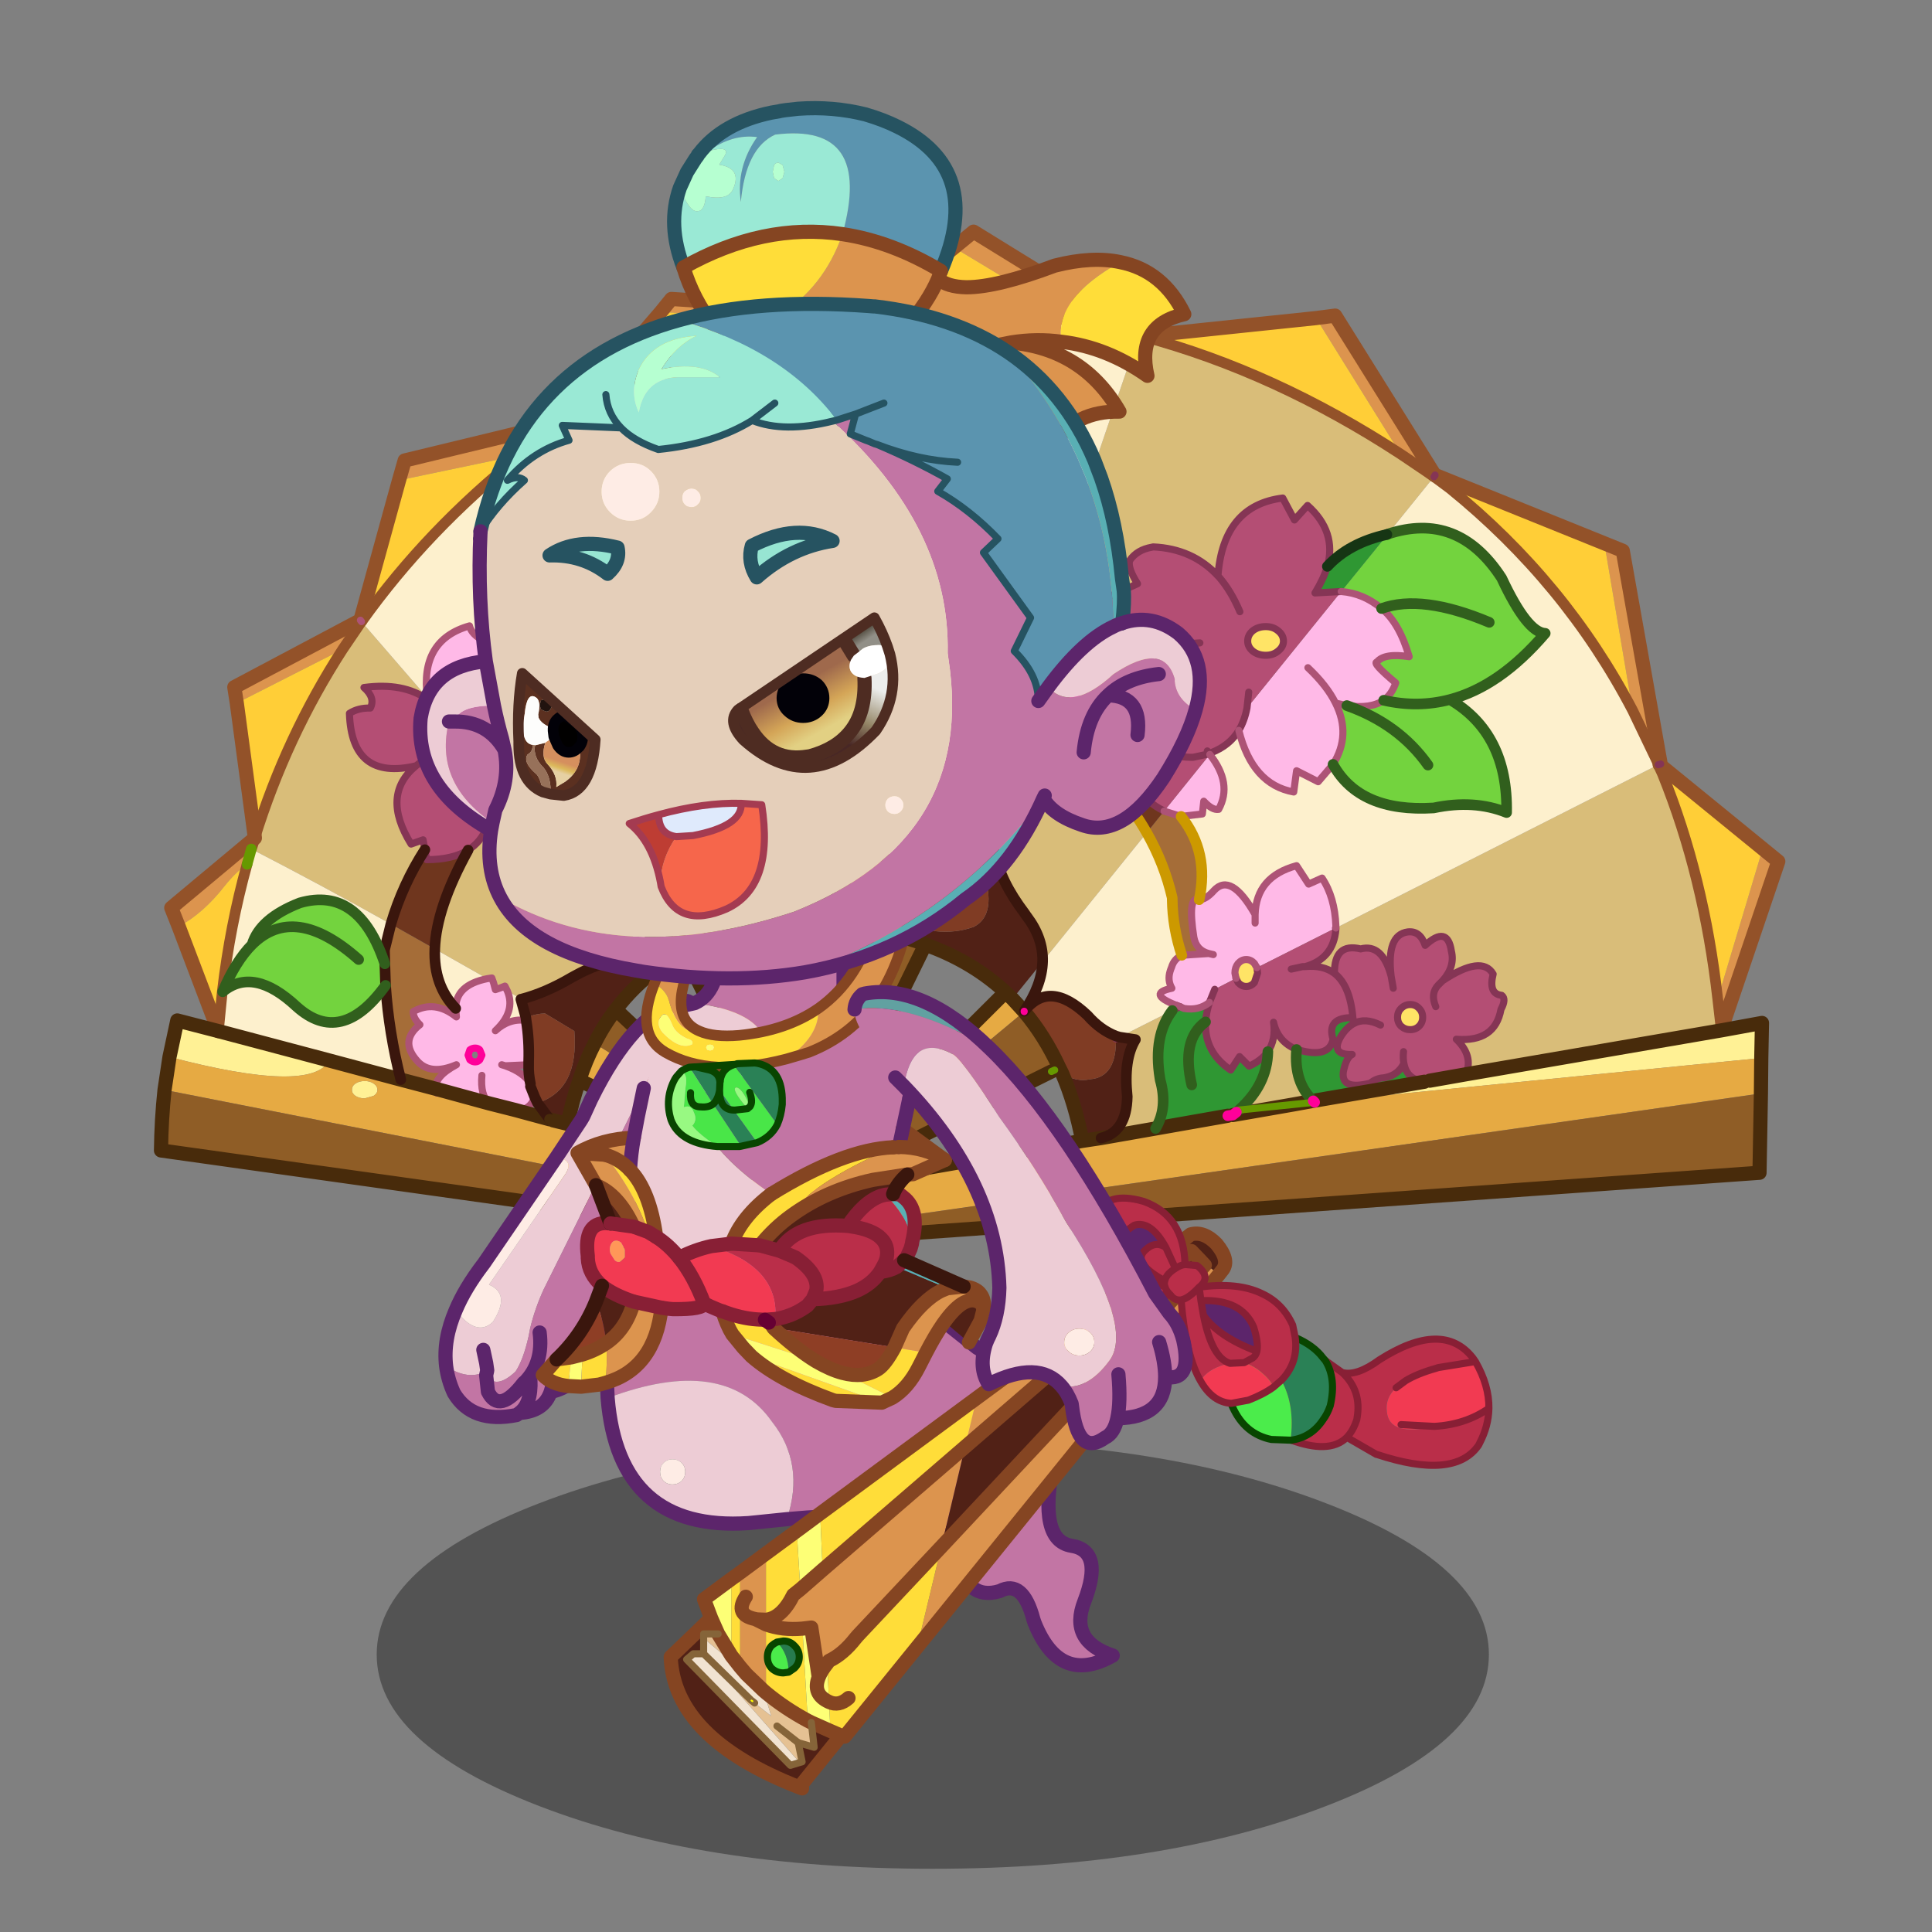<svg xmlns:ffdec="https://www.free-decompiler.com/flash" xmlns:xlink="http://www.w3.org/1999/xlink" ffdec:objectType="frame" height="90" width="90" xmlns="http://www.w3.org/2000/svg"><rect width="100%" height="100%" fill="#808080" stroke="none"/><use ffdec:characterId="39" height="252.45" transform="translate(7.17 4.703) scale(.33)" width="230.3" xlink:href="#a"/><defs><g id="a" transform="translate(1 .9)"><use ffdec:characterId="2" height="60.45" transform="translate(30.45 188.2)" width="157" xlink:href="#b"/><use ffdec:characterId="4" height="144.45" transform="translate(-1 16.55)" width="230.3" xlink:href="#c"/><use ffdec:characterId="6" height="60.8" transform="translate(39.15 125.1)" width="37.1" xlink:href="#d"/><use ffdec:characterId="13" height="63.35" transform="translate(60.75 157.55)" width="79.05" xlink:href="#e"/><use ffdec:characterId="18" height="32.25" transform="translate(150.05 164.45)" width="41.05" xlink:href="#f"/><use ffdec:characterId="20" height="80.15" transform="translate(52.9 104.1)" width="64.25" xlink:href="#g"/><use ffdec:characterId="22" height="84.85" transform="translate(70.95 153.45)" width="89.75" xlink:href="#h"/><use ffdec:characterId="24" height="65.65" transform="translate(96.9 123.9)" width="48.75" xlink:href="#i"/><use ffdec:characterId="38" height="124.85" transform="translate(35.6 -.9)" width="112.05" xlink:href="#j"/></g><g id="w"><path d="M111.95 2.25 114.7 0l23.35 14.4-.05.25-8.6-1.9-17.45-10.5m51.1 9.95 2.7-.35 14.05 22.5-1.1-.45-3.7-2.5-11.95-19.2m40.7 31.8 2.6 1.05 5.35 30.1-.15.05-.25-.2-3.55-7.4-4-23.6m22.35 43.1 2.2 1.8-8.05 23.75-.5-4.35 6.35-21.2M2.5 98.1l-1.05-2.65 11.8-9.85-.45 1.45-.05.1-.6 2.15Q10.6 90.35 9 92.35 6 96.2 2.5 98.1m8.2-31.55-.35-2.25 17.8-9.45.15.2-2.65 3.9-14.95 7.6M33.6 35.1l.8-2.8 22.75-5.5-1.15.75 1.2-.8-6.4 4.75-17.2 3.6m36.95-23.75 1.5-1.85 28.55 1.85-7.8.9-.35.05-1.05.15-20.85-1.1" fill="#dc944e" fill-rule="evenodd" transform="translate(1 1)"/><path d="M138.65 14.8v-.05l24.4-2.55L175 31.4q-17.75-11.6-36.35-16.6m41.2 19.55 23.9 9.65 4 23.6q-9.45-18.1-25.8-31.35l-1.75-1.3-.35-.55v-.05m31.9 41.05 14.35 11.7-6.35 21.2q-1.95-17.3-7.8-31.75l-.2-1.15M8.1 112.85 2.5 98.1Q6 96.2 9 92.35q1.6-2 3.15-3.05-2.4 8.65-3.5 18l-.55 5.55m5.15-27.3-2.55-19 14.95-7.6q-7.95 12.3-12.4 26.6m14.9-30.7L33.6 35.1l17.2-3.6Q37.55 42.1 28.35 55l-.2-.15M57.4 26.6l13.15-15.25 20.85 1.1-1.2.2q-10.1 1.95-19.35 6.2-4.95 2.25-9.6 5.1L57.4 26.6m43.35-15.25 11.2-9.1 17.45 10.5q-14.1-2.6-28.65-1.4" fill="#ffce37" fill-rule="evenodd" transform="translate(1 1)"/><path d="m138 14.65.65.15q18.6 5 36.35 16.6l3.7 2.5 1 .7-6.55 8.1-.1.05q-5.35 1.2-8.4 4.5 1.35-4.9-2.8-8.6L160 40.7l-1.65-3.1q-8.4 1.05-9.15 11-3.55-3.85-9.15-4.1l-.2.05q-2.05.35-3.1 1.85-.35 1 1.1 3.3l-3.4 1.55q-2.7 1.15-2.9 3.7l.05.6q.25 1.05 1.7 1.7 3.4 1.5 13.35.8-7.6.8-9.25 9.4l2.85 1.3-.85 2.85.2.3q-1.15 1.8-1.55 3.4-5.5-9-16.1-13.55L138 14.65m82.25 98v.1l-36.05 6.2q1.1-2.6-1.35-4.95 5.45.45 6.3-4.2.8-1.5.1-2-1.9-.2-1.2-3-1.6-2.75-7.15.95 1.8-2 1.25-4.2-.55-3.7-3.7-.8-.7-2.1-2.45-1.9-3.05.4-2.35 6.25-1.25-4.65-4.3-3.85-3.75-.9-3.7 3.45-1.6-1.2-4.15-.95 4-1.1 4.35-5.25v-.2l45.5-23.05.6 1.3q5.85 14.45 7.8 31.75l.5 4.35m-207-27.05v-.05q4.45-14.3 12.4-26.6l2.65-3.9 9.3 10.75.05.25q-3.45-2.45-9-1.7 1.65 1.45.9 2.9-1.7-.05-2.95.75.3 9.55 9.4 7.4-5 4.1-.7 11.05l1.7-.6.25 1.4q-3.15 4.9-4.8 10.5-9.7-5.45-19.7-10.6l.05-.1.45-1.45M91.4 12.45l1.05-.15.35-.05 1.25 78.9q-3.1-2.8-8.55-4.4l-.9-.15-1.65-.4-12.1-67.35q9.25-4.25 19.35-6.2l1.2-.2m-37.05 72.8L69.5 102.8l.2.75q-4.85-2.05-11.2 1.45l-.55.3q-3.65 2.15-7.1 3.05v-.05l-1.95-1.1-.35-.7-.5.2-1.1-.65-.25-.7-.65.1-7.4-4.2q.2-5.8 4.7-13.95 3.6-2.25 3.2-8.1 1.8 5.6 7.8 6.05m58.25 3.9 7.65-22.5q5.05 2.3 9.15 6 2.7 2.45 4.95 5.55 2.85 3.2 4.8 6.65l-14.7 18.2q.1-3.3-2.2-6.35l-.15-.2-.2-.3q-3.45-4.55-4.15-8.5l-2.25.85-2.9.6m30.15 20.8q-2.7 3.55-1.75 9.5l.05.3q1.1 3.9-.65 6.85l-7.7 1.35q3.6-.85 3.7-5.85-.55-5.25 1.15-8.05l-2.25-.35 7.45-3.75m9.4 14.05q4-3.55 4.1-8.25 1.15-1.7.8-4.15.6 2.75 3.25 3.85-.4 4.65 2.35 7.25l-2.75.5-7.75.8" fill="#d9bd79" fill-rule="evenodd" transform="translate(1 1)"/><path d="m129.4 12.75 8.6 1.9-16.05 47.1-1.7 4.9-7.65 22.5q-12 .75-14.85 9.05-.6-4.15-3.7-7.05l-1.25-78.9 7.8-.9h.15q14.55-1.2 28.65 1.4m43.75 29.95 6.55-8.1.5.35 1.75 1.3q16.35 13.25 25.8 31.35l3.55 7.4.05.25-45.5 23.05V98q-.15-4.05-1.95-6.75l-1.9.85-1.7-2.6q-5.7 1.55-5.85 6.9-3.4-6-5.8-3.4-1.15 1.3-2.1 1.3Q148 87.6 144 82.55l3-.35.2-1.8q1.2 1.3 2.1 1.15 2-3.65-1.25-7.75l.2-.25q2.6-1 3.9-3.15 1.9 7.65 7.75 8.7l.4-3 3.05 1.55 2.1-2.45q3.75 6.8 14.2 6.15 5.7-1.2 10.3.65.2-11.15-8-15.95Q189 64.2 195.4 56.7q-2.55-.1-6.15-7.8-6.15-9.5-16.1-6.2M70.85 18.85l12.1 67.35q-3.1-1.1-5.15-3.8-.4 5.15-4.4 8.8-5.8 4.75-3.9 11.6L54.35 85.25l-.15-4h3.1q.8-6.8-6.55-8.3 4.4.6 7.4-1.6.4-2.05-2.65-3.7l1.6-3.05q-4.25-1.9-7.45.6 1.55-3.8.2-8.7-3.5.15-4.15 1.35-1.9-1-2.15-2.2-7.05 2-5.95 10.15l-9.3-10.75.05-.05q9.2-12.9 22.45-23.5l6.4-4.75v.9l.2-1.05 3.85-2.65q4.65-2.85 9.6-5.1m-32.2 82.4 7.4 4.2q-4.45.9-4.45 4.2-3.15-3.25-2.95-8.4m10.25 5.95 1.95 1.1-.05.05.7 2.55.05.45q-2.4-.35-4.35 1.45 2.9-2.7 1.7-5.6M12.15 89.3l.6-2.15q10 5.15 19.7 10.6l-.9 3.65.05 1.95q-3.65-11-12-8.6-5.65 2.2-6.75 5.9-2.3 2.3-4.15 6.65 4.35-3.6 10.45 2.1 6.3 5.65 12.55-3 .45 6.65 2.15 13.3l-10.1-2.7-15.65-4.15.55-5.55q1.1-9.35 3.5-18m109.7 20.75q2.5-3.65 2.6-7l14.7-18.2q2.5 4.4 3.6 9.2v.25q.05 3.95 1.35 7.85-1.1.5-1.45 1.7l-.1.25-.1.3q-.4 1.3.25 2.4-3.6.75.6 2.4l-.55.75-7.45 3.75-.5-.15q-2.2-.85-4-2.9-5.4-5.15-8.95-.6" fill="#fdf0cd" fill-rule="evenodd" transform="translate(1 1)"/><path d="M37.6 65.8q-1.1-8.15 5.95-10.15.25 1.2 2.15 2.2.65-1.2 4.15-1.35 1.35 4.9-.2 8.7 3.2-2.5 7.45-.6l-1.6 3.05q3.05 1.65 2.65 3.7-3 2.2-7.4 1.6 7.35 1.5 6.55 8.3h-3.1l.15 4L38.2 66.5l-.6-.7m11.1-6.75q-1.85-.55-3-1.2 1.15.65 3 1.2m-1.8 10q1.8-1.75 2.75-3.85-.95 2.1-2.75 3.85m.65 3.15 3.2.75-3.2-.75M38.8 121q-.25-1.7 2.9-3.4-3.65 1.55-5.5-.5-2.6-2.85.35-5.15-.95-.9-.95-1.85 3.05-1.7 6.1.75l-.1-1.2q0-3.3 4.45-4.2l.9.6.25.95.85-.3.85.5q1.2 2.9-1.7 5.6 1.95-1.8 4.35-1.45.45 2.75.35 5.75v.5l-3.3.15-.5-.15.5.15q2.65.95 3.55 2.55-.2-.2 0 .35l.6 1.5q-.65 1.95-2.7 1.85l-3.75-.95-7.5-2.05m5.55-5.75q-.4 0-.75.25l-.25.75.25.65q.35.3.75.3t.65-.3l.3-.65-.3-.75q-.25-.25-.65-.25m.95 3.85q-.25 2.75 1 3.95-1.25-1.2-1-3.95m120.15-43.9-2.1 2.45-3.05-1.55-.4 3q-5.85-1.05-7.75-8.7.8-1.35 1.15-3.15l13.3-16.45q3.15.25 5.7 2.4 2.5 2 3.9 6.8-3.5-.55-4.55.75-.75.1 2.65 2.95-.55 1.6-1.7 2.45-1.85 1.25-5.2.75l-1.6-.35q2.25 4.5-.35 8.65m-17.4-1.4q3.25 4.1 1.25 7.75-.9.15-2.1-1.15l-.2 1.8-3 .35-2.4-.75 6.45-8m-1.5 20.5q.95 0 2.1-1.3 2.4-2.6 5.8 3.4.15-5.35 5.85-6.9l1.7 2.6 1.9-.85q1.8 2.7 1.95 6.75v.3h-.05l-11.1 5.6-.35-.6q-.5-.55-1.15-.55-.65 0-1.15.55-.45.55-.45 1.35l.15.75-3 1.55-.75 1.85q-1.5 1.2-3.6.85l-.55-.25-.55-.2q-4.2-1.65-.6-2.4-.65-1.1-.25-2.4l.1-.3.1-.25q.35-1.2 1.45-1.7l3.8-.25q-1.75-.45-2.1-2.3-.9-5.75.65-5.35l.1.05m19.25-27.75q-1.2-2.45-3.9-5 2.7 2.55 3.9 5M154.45 97.6v-1.2 1.2m-5.9 4.45-.65-.15.65.15" fill="#ffb9e7" fill-rule="evenodd" transform="translate(1 1)"/><path d="M138.05 75.3q.4-1.6 1.55-3.4l-.2-.3.85-2.85-2.85-1.3q1.65-8.6 9.25-9.4-9.95.7-13.35-.8-1.45-.65-1.7-1.7l-.05-.6q.2-2.55 2.9-3.7l3.4-1.55q-1.45-2.3-1.1-3.3 1.05-1.5 3.1-1.85l.2-.05q5.6.25 9.15 4.1.75-9.95 9.15-11l1.65 3.1 1.85-2.05q4.15 3.7 2.8 8.6-.55 1.8-1.75 3.75l3.7-.2-13.3 16.45.25-2.25-.25 2.25q-.35 1.8-1.15 3.15-1.3 2.15-3.9 3.15l-.25.15.05.1-6.45 8-.05-.05q-4.5-2.2-3.5-6.45m-100.4-9.25.55.45 16.15 18.75q-6-.45-7.8-6.05.4 5.85-3.2 8.1-2.2 1.35-5.85 1.35l-.25-1.4-.25-1.4-1.7.6Q31 79.5 36 75.4q-9.1 2.15-9.4-7.4 1.25-.8 2.95-.75.75-1.45-.9-2.9 5.55-.75 9 1.7m1.4 7.5Q37.2 74.4 36 75.4q1.2-1 3.05-1.85m113.25-19.9q-1.25-2.95-2.95-4.9l-.15-.15.15.15q1.7 1.95 2.95 4.9m5.4 5.55q.75-.6.75-1.4 0-.85-.75-1.45-.7-.6-1.75-.6-1.1 0-1.85.6-.7.6-.7 1.45 0 .8.7 1.4.75.6 1.85.6 1.05 0 1.75-.6m-10 14.1.3.4-2.3.5h-.35q-4.25-.1-5.75-2.3 1.5 2.2 5.75 2.3h.35l2.3-.5-.3-.4m.3 35.5.75-1.85 3-1.55.3.6q.5.55 1.15.55.65 0 1.15-.55l.45-1.35-.1-.75 11.1-5.6.05.2q-.35 4.15-4.35 5.25 2.55-.25 4.15.95-.05-4.35 3.7-3.45 3.05-.8 4.3 3.85-.7-5.85 2.35-6.25 1.75-.2 2.45 1.9 3.15-2.9 3.7.8.55 2.2-1.25 4.2 5.55-3.7 7.15-.95-.7 2.8 1.2 3 .7.5-.1 2-.85 4.65-6.3 4.2 2.45 2.35 1.35 4.95l-5.1.9-.75.15q-2.5-.3-2.9-2.6-.8 1.65-2.6 2l-.25.05q-1.05.05-1.9.75-4.15 1.05-3.8-1.6.4-2.05 1.25-2.45-3.25.1-1.5-2.7l.25-.35q.6-.8 1.35-1.25l.1-.05-.1-.85q-3.75-.05-2.8 3.05-.55 2.75-4.9 1.5l-.25-.05q-2.65-1.1-3.25-3.85.35 2.45-.8 4.15-.9 1.25-2.65 2.05l-1.35-1.35-1.25 1.9q-3.75-2.55-3.55-6.8.1-1.3.55-2.75m27.05.85q-.5.5-.5 1.25t.5 1.25q.55.5 1.3.5t1.25-.5q.5-.5.5-1.25t-.5-1.25q-.5-.55-1.25-.55t-1.3.55m-6.8 1.3q-.4-4.55-2.6-6.25 2.2 1.7 2.6 6.25m3.9 1.05q-2.2-1.1-3.8-.2 1.6-.9 3.8.2m3.3 5.4q-.15-.75-.05-1.65-.1.9.05 1.65m-13.95-13.65h-.35l-1.6.35 1.6-.35h.35m12.45 3.05-.3-1.7.3 1.7m6.35-.45.05-.05.15-.15.4-.4-.6.6q-1.15 1.2-.35 3.05-.8-1.85.35-3.05" fill="#b44e74" fill-rule="evenodd" transform="translate(1 1)"/><path d="m220.25 112.75 5.75-1.05-.1 4.95-63.05 6.25-.2-.2 15.7-2.7.75-.15 5.1-.9 36.05-6.2M1.2 116.5l1.1-5.15 5.8 1.5L23.75 117q-2.55 4.75-22.55-.5m27.55 3.4q.75 0 1.25.35.55.35.55.9 0 .5-.55.85l-1.25.35q-.75 0-1.3-.35-.5-.35-.5-.85 0-.55.5-.9.55-.35 1.3-.35" fill="#fff195" fill-rule="evenodd" transform="translate(1 1)"/><path d="m225.9 116.65-.05 5-128.9 18.45L.5 121.15l.7-4.65q20 5.25 22.55.5l10.1 2.7 4.95 1.3 7.5 2.05 3.75.95 4.8 1.3.5.15 2.05.5L90 134.6l.9.3.15.1v-.05l.35.15.05-.1.15.05.3-.05-.4.55 1.5-.75 37.05-6.45 2.65-.4 7.7-1.35 10.2-1.8.7-.1 8.6-1.5 2.95-.3 63.05-6.25M73.85 101.8q4.9-2.5 11.15-3.35l.7-.1 5.35 33.5-.2 2-1.85-1.3-15.15-30.75m-45.1 18.1q-.75 0-1.3.35-.5.35-.5.9 0 .5.5.85.55.35 1.3.35L30 122q.55-.35.55-.85 0-.55-.55-.9-.5-.35-1.25-.35m30.3-.1q.9-2.8 2.15-5.2 13.2 8.1 25.8 16.6l2.5 2.35.4.85-30.85-14.6m-20.1 1.8-.15-.6.15.6m53.25 13.15-.3-.2 27.3-27.2 1 .95 1.65 1.8-29.65 24.65" fill="#e6aa43" fill-rule="evenodd" transform="translate(1 1)"/><path d="m31.6 103.35-.05-1.95.9-3.65 6.2 3.5q-.2 5.15 2.95 8.4l.1 1.2q-3.05-2.45-6.1-.75 0 .95.95 1.85-2.95 2.3-.35 5.15 1.85 2.05 5.5.5-3.15 1.7-2.9 3.4l-4.95-1.3q-1.7-6.65-2.15-13.3l-.1-3.05M144 82.55q4 5.05 2.55 11.75l-.1-.05q-1.55-.4-.65 5.35.35 1.85 2.1 2.3l-3.8.25q-1.3-3.9-1.35-7.85v-.25q-1.1-4.8-3.6-9.2l2.45-3.05 2.4.75" fill="#a56d38" fill-rule="evenodd" transform="translate(1 1)"/><path d="m31.6 103.35.1 3.05q-6.25 8.65-12.55 3-6.1-5.7-10.45-2.1 1.85-4.35 4.15-6.65 6-5.95 15.05 2.1-9.05-8.05-15.05-2.1 1.1-3.7 6.75-5.9 8.35-2.4 12 8.6M173.1 42.8l.05-.1q9.95-3.3 16.1 6.2 3.6 7.7 6.15 7.8-6.4 7.5-13.45 9.35 8.2 4.8 8 15.95-4.6-1.85-10.3-.65-10.45.65-14.2-6.15 2.6-4.15.35-8.65l1.6.35q3.35.5 5.2-.75 1.15-.85 1.7-2.45-3.4-2.85-2.65-2.95 1.05-1.3 4.55-.75-1.4-4.8-3.9-6.8-2.55-2.15-5.7-2.4l6.5-8m14.4 12.35q-9.5-4-15.2-1.95 5.7-2.05 15.2 1.95m-5.55 10.9q-4.55 1.2-9.35.1 4.8 1.1 9.35-.1m-3.1 9.25q-4.1-5.8-11.45-8.4 7.35 2.6 11.45 8.4" fill="#73d33e" fill-rule="evenodd" transform="translate(1 1)"/><path d="m225.85 121.65-.2 11.2-134.8 9.6L0 129.7q.05-4.35.5-8.55l96.45 18.95 128.9-18.45m-130.8-23.6 2.7.15.45.05 3.9.7q3.1.65 5.8 1.65l-16.45 33.55-.4-2.3 4-33.8M61.2 114.6q1.3-2.6 3-4.8L87 131.2q-12.6-8.5-25.8-16.6m31 20.15 29.65-24.65q2.9 3.45 4.95 7.9-.35.15-.65.35l-.45.2L93 134.8l-.55.15-.25-.2" fill="#8f5d26" fill-rule="evenodd" transform="translate(1 1)"/><path d="m82.95 86.2 1.65.4.9.15q5.45 1.6 8.55 4.4 3.1 2.9 3.7 7.05l-2.7-.15-.9-.05-8.45.35-.7.1q-6.25.85-11.15 3.35-1.85.9-3.45 2.05l-.9-1.05q-1.9-6.85 3.9-11.6 4-3.65 4.4-8.8 2.05 2.7 5.15 3.8m-32.1 22.15q3.45-.9 7.1-3.05l.55-.3q6.35-3.5 11.2-1.45l.2.6q-3.2 2.4-5.7 5.65-1.7 2.2-3 4.8-1.25 2.4-2.15 5.2-1 2.9-1.65 6.15l-2.05-.5-.5-.15-1.7-2.3q5.85-1.85 5.2-10.15l-4.15-2.5q-1.2.05-2.7.55l-.7-2.55h.05m69.35-.05-1-.95q-4.5-4.15-10.6-6.45l-.7-.3q-2.7-1-5.8-1.65.7-1.2 3-1.25l4.25 1.05q2.8.3 5.35-.6 3.8-1.9.8-9.6l2.25-.85q.7 3.95 4.15 8.5l.2.3.15.2q2.3 3.05 2.2 6.35l-4.25 5.25m9.85 20.05q-1-5.25-2.85-9.55 2 1.3 3.95.85 3.75-.3 3.65-5.7l.5-.25 2.25.35q-1.7 2.8-1.15 8.05-.1 5-3.7 5.85l-2.65.4" fill="#512116" fill-rule="evenodd" transform="translate(1 1)"/><path d="M121.95 61.75q10.6 4.55 16.1 13.55-1 4.25 3.5 6.45l.05.05-2.45 3.05q-1.95-3.45-4.8-6.65-2.25-3.1-4.95-5.55-4.1-3.7-9.15-6l1.7-4.9M43.35 87.3q-4.5 8.15-4.7 13.95l-6.2-3.5q1.65-5.6 4.8-10.5l.25 1.4q3.65 0 5.85-1.35" fill="#6f361e" fill-rule="evenodd" transform="translate(1 1)"/><path d="m51.55 111.35-.05-.45q1.5-.5 2.7-.55l4.15 2.5q.65 8.3-5.2 10.15l-.4-.85-.6-1.5q-.2-.55 0-.35-.3-1.5-.25-2.65v-.55q.1-3-.35-5.75m50.55-12.4-3.9-.7-.45-.05q2.85-8.3 14.85-9.05l2.9-.6q3 7.7-.8 9.6-2.55.9-5.35.6l-4.25-1.05q-2.3.05-3 1.25M126.8 118q-2.05-4.45-4.95-7.9v-.05q3.55-4.55 8.95.6 1.8 2.05 4 2.9v.4q.1 5.4-3.65 5.7-1.95.45-3.95-.85l-.4-.8" fill="#803c24" fill-rule="evenodd" transform="translate(1 1)"/><path d="M164.65 47.25q3.05-3.3 8.4-4.5l.05.05-6.5 8-3.7.2q1.2-1.95 1.75-3.75m-20.8 62.15.55.25q2.1.35 3.6-.85-.45 1.45-.55 2.75-.2 4.25 3.55 6.8l1.25-1.9 1.35 1.35q1.75-.8 2.65-2.05-.1 4.7-4.1 8.25l-.35.3-.5.4-.7.1-10.2 1.8q1.75-2.95.65-6.85l-.05-.3q-.95-5.95 1.75-9.5l1.1-.55m1.65 11.05q-1.5-6.4 1.95-8.9-3.45 2.5-1.95 8.9m14.8-5 .25.05q4.35 1.25 4.9-1.5-.95-3.1 2.8-3.05l.1.85-.1.05q-.75.45-1.35 1.25l-.25.35q-1.75 2.8 1.5 2.7-.85.4-1.25 2.45-.35 2.65 3.8 1.6.85-.7 1.9-.75l.25-.05q1.8-.35 2.6-2 .4 2.3 2.9 2.6l-15.7 2.7q-2.75-2.6-2.35-7.25" fill="#2f9733" fill-rule="evenodd" transform="translate(1 1)"/><path d="M157.7 59.2q-.7.6-1.75.6-1.1 0-1.85-.6-.7-.6-.7-1.4 0-.85.7-1.45.75-.6 1.85-.6 1.05 0 1.75.6.75.6.75 1.45 0 .8-.75 1.4m-5.95 46.2-.15-.75q0-.8.45-1.35.5-.55 1.15-.55.65 0 1.15.55l.35.6.1.75-.45 1.35q-.5.55-1.15.55-.65 0-1.15-.55l-.3-.6m23.3 4.25q.55-.55 1.3-.55t1.25.55q.5.5.5 1.25t-.5 1.25q-.5.5-1.25.5t-1.3-.5q-.5-.5-.5-1.25t.5-1.25" fill="#ffe466" fill-rule="evenodd" transform="translate(1 1)"/><path d="M112.95 3.25 115.7 1l23.35 14.4m.6.35 24.4-2.55 2.7-.35 14.05 22.5h.05l23.9 9.65 2.6 1.05 5.35 30.1.05.25 14.35 11.7 2.2 1.8-8.05 23.75m-212.15.2L3.5 99.1l-1.05-2.65 11.8-9.85m0-.05-2.55-19-.35-2.25 17.8-9.45L34.6 36.1l.8-2.8 22.75-5.5m.25-.2 13.15-15.25 1.5-1.85 28.55 1.85h.15l11.2-9.1m67.9 32.15-.05-.05m31.75 40.85.2.2" fill="none" stroke="#935229" stroke-linecap="round" stroke-linejoin="round" stroke-width="2"/><path d="m139 15.65.65.15q18.6 5 36.35 16.6l3.7 2.5 1 .7.5.35 1.75 1.3q16.35 13.25 25.8 31.35l3.55 7.4.05.25.6 1.3q5.85 14.45 7.8 31.75l.5 4.35v.1m-207-27.15v-.05q4.45-14.3 12.4-26.6l2.65-3.9.05-.05q9.2-12.9 22.45-23.5l6.4-4.75-1.2.8 1.15-.75.25-.2 3.85-2.65q4.65-2.85 9.6-5.1 9.25-4.25 19.35-6.2l1.2-.2 1.05-.15.35-.05 7.8-.9h.15q14.55-1.2 28.65 1.4l8.6 1.9M13.8 88.05l.45-1.45M9.1 113.85l.55-5.55q1.1-9.35 3.5-18" fill="none" stroke="#935229" stroke-linecap="round" stroke-linejoin="round" stroke-width="1.5"/><path d="M37.6 65.8q-1.1-8.15 5.95-10.15.25 1.2 2.15 2.2.65-1.2 4.15-1.35 1.35 4.9-.2 8.7 3.2-2.5 7.45-.6l-1.6 3.05q3.05 1.65 2.65 3.7-3 2.2-7.4 1.6 7.35 1.5 6.55 8.3h-3.1l.15 4q-6-.45-7.8-6.05m-.85-21.35q1.15.65 3 1.2M37.6 65.8l.6.7m-.55-.45-.05-.25m13.15 7.15-3.2-.75m2.1-7q-.95 2.1-2.75 3.85" fill="none" stroke="#ad5476" stroke-linecap="round" stroke-linejoin="round" transform="translate(1 1)"/><path d="M138.05 75.3q.4-1.6 1.55-3.4l-.2-.3.85-2.85-2.85-1.3q1.65-8.6 9.25-9.4-9.95.7-13.35-.8-1.45-.65-1.7-1.7l-.05-.6q.2-2.55 2.9-3.7l3.4-1.55q-1.45-2.3-1.1-3.3 1.05-1.5 3.1-1.85l.2-.05q5.6.25 9.15 4.1.75-9.95 9.15-11l1.65 3.1 1.85-2.05q4.15 3.7 2.8 8.6-.55 1.8-1.75 3.75l3.7-.2M38.2 66.5l-.55-.45q-3.45-2.45-9-1.7 1.65 1.45.9 2.9-1.7-.05-2.95.75.3 9.55 9.4 7.4 1.2-1 3.05-1.85m7.5 5.65q.4 5.85-3.2 8.1-2.2 1.35-5.85 1.35l-.25-1.4-.25-1.4-1.7.6Q31 79.5 36 75.4m143.7-40.8.15-.2v-.05m-6.75 8.45.05-.1m-21 27.7q-1.3 2.15-3.9 3.15l-.2.25-.05-.1-.3-.4m63.65 1.95.2-.05.15-.05M149.2 48.6l.15.15q1.7 1.95 2.95 4.9m5.4 5.55q-.7.6-1.75.6-1.1 0-1.85-.6-.7-.6-.7-1.4 0-.85.7-1.45.75-.6 1.85-.6 1.05 0 1.75.6.75.6.75 1.45 0 .8-.75 1.4m-16.1 22.6-.05-.05q-4.5-2.2-3.5-6.45m15.5-10.3-.25 2.25q-.35 1.8-1.15 3.15m-3.9 3.15-.25.15-2.3.5h-.35q-4.25-.1-5.75-2.3m3.7 37.3.55.2-1.1.55m5.25-1.15.75-1.85m17.05-8.65h.05v.2q-.35 4.15-4.35 5.25 2.55-.25 4.15.95-.05-4.35 3.7-3.45 3.05-.8 4.3 3.85-.7-5.85 2.35-6.25 1.75-.2 2.45 1.9 3.15-2.9 3.7.8.55 2.2-1.25 4.2 5.55-3.7 7.15-.95-.7 2.8 1.2 3 .7.5-.1 2-.85 4.65-6.3 4.2 2.45 2.35 1.35 4.95m-27.95-3.2q-.9 1.25-2.65 2.05l-1.35-1.35-1.25 1.9q-3.75-2.55-3.55-6.8.1-1.3.55-2.75m-13.2 5.15.5-.25m19.4-9.8.1.75-.45 1.35q-.5.55-1.15.55-.65 0-1.15-.55l-.3-.6m8.55 10.05q-2.65-1.1-3.25-3.85.35 2.45-.8 4.15m22.1 4.25q-2.5-.3-2.9-2.6-.8 1.65-2.6 2l-.25.05q-1.05.05-1.9.75-4.15 1.05-3.8-1.6.4-2.05 1.25-2.45-3.25.1-1.5-2.7l.25-.35q.6-.8 1.35-1.25l.1-.05-.1-.85q-3.75-.05-2.8 3.05-.55 2.75-4.9 1.5l-.25-.05m18.05 4.55.75-.15m-4.05-10.2q.55-.55 1.3-.55t1.25.55q.5.5.5 1.25t-.5 1.25q-.5.5-1.25.5t-1.3-.5q-.5-.5-.5-1.25t.5-1.25m-1.4-4.55.3 1.7m-14.4-2.7 1.6-.35h.35m13.9 12q-.1.9.05 1.65m-7.1-5.6q1.6-.9 3.8.2m-6.5-7.3q2.2 1.7 2.6 6.25m12.05-4.6.6-.6-.4.4-.15.15-.05.05q-1.15 1.2-.35 3.05" fill="none" stroke="#853555" stroke-linecap="round" stroke-linejoin="round" transform="translate(1 1)"/><path d="m46.05 105.45.65-.1.25.7.25.95.85-.3.5-.2.35.7q1.2 2.9-1.7 5.6 1.95-1.8 4.35-1.45m17.95-8.55.9 1.05m-42.25-49 .15.2M38.8 121q-.25-1.7 2.9-3.4-3.65 1.55-5.5-.5-2.6-2.85.35-5.15-.95-.9-.95-1.85 3.05-1.7 6.1.75l-.1-1.2q0-3.3 4.45-4.2m2.05 12.15.5.15 3.3-.15m.25 2.7q-.9-1.6-3.55-2.55m4.15 4.4q-.65 1.95-2.7 1.85m-11.25-3 .15.6m7.35 1.45q-1.25-1.2-1-3.95m120.15-43.9-2.1 2.45-3.05-1.55-.4 3q-5.85-1.05-7.75-8.7m-4.1 3.4q3.25 4.1 1.25 7.75-.9.15-2.1-1.15l-.2 1.8-3 .35-2.4-.75m4.95 12.5q.95 0 2.1-1.3 2.4-2.6 5.8 3.4.15-5.35 5.85-6.9l1.7 2.6 1.9-.85q1.8 2.7 1.95 6.75v.3m.75-47.5q3.15.25 5.7 2.4 2.5 2 3.9 6.8-3.5-.55-4.55.75-.75.1 2.65 2.95-.55 1.6-1.7 2.45-1.85 1.25-5.2.75l-1.6-.35q2.25 4.5-.35 8.65m-3.55-13.65q2.7 2.55 3.9 5M154.45 96.4v1.2m-7.9-3.3-.1-.05q-1.55-.4-.65 5.35.35 1.85 2.1 2.3l.65.15m-4.45.1 3.8-.25m-3.8.25q-1.1.5-1.45 1.7l-.1.25-.1.3q-.4 1.3.25 2.4-3.6.75.6 2.4m.55.2.55.25q2.1.35 3.6-.85m3.75-3.4-.15-.75q0-.8.45-1.35.5-.55 1.15-.55.65 0 1.15.55l.35.6" fill="none" stroke="#ad5376" stroke-linecap="round" stroke-linejoin="round" transform="translate(1 1)"/><path d="m13.15 90.3.6-2.15" fill="none" stroke="#690" stroke-linecap="round" stroke-linejoin="round" stroke-width="1.5"/><path d="m221.25 113.75 5.75-1.05-.1 4.95-.05 5-.2 11.2-134.8 9.6L1 130.7q.05-4.35.5-8.55l.7-4.65 1.1-5.15 5.8 1.5L24.75 118l10.1 2.7 4.95 1.3 7.5 2.05 3.75.95 4.8 1.3m15.55-21.45q1.6-1.15 3.45-2.05 4.9-2.5 11.15-3.35l.7-.1 8.45-.35.9.05 2.7.15.45.05 3.9.7q3.1.65 5.8 1.65l.7.3q6.1 2.3 10.6 6.45l-27.3 27.2-.3.35-.15-.75 16.45-33.55m-38 3.55.5-.3m-15.05 21.6 2.05.5q.65-3.25 1.65-6.15.9-2.8 2.15-5.2 1.3-2.6 3-4.8 2.5-3.25 5.7-5.65m21 30.75v-.05l-.05-.05h-.1l-.85-.4.1.2.9.3.15.05-.15-.1m-1.4-1.3.4.85-30.85-14.6m31.7 15v-.05l-1.25-1.2-2.5-2.35-22.8-21.4M92.9 136l-.3.05-.15-.05-.05.1-.35-.15v.05l-.15-.1m.15.05-.2-.15-.1-.05.1-.9.2-2-5.35-33.5m3.3 34.2.5 1m2.1 1.5v-.15l-.15.1-.4-.05.4-.8-.4-2.3 4-33.8m26.8 12.05-1.65-1.8-1-.95M92.9 136l.55-.05.55-.15 32.7-16.25m.45-.2q.3-.2.65-.35-2.05-4.45-4.95-7.9M94 135.8l37.05-6.45q-1-5.25-2.85-9.55l-.4-.8m-69.4 7.95L91 135.6m-16.15-32.8L90 133.55m95.2-13.6 36.05-6.2M141.4 127.6l10.2-1.8m12.05-2.1 15.7-2.7m.75-.15 5.1-.9m-24.3 4.25 2.75-.5m-11.35 2 8.6-1.5m-29.85 5.15 2.65-.4 7.7-1.35" fill="none" stroke="#482b0b" stroke-linecap="round" stroke-linejoin="round" stroke-width="2"/><path d="m83.95 87.2 1.65.4.9.15q5.45 1.6 8.55 4.4 3.1 2.9 3.7 7.05 2.85-8.3 14.85-9.05l2.9-.6 2.25-.85q.7 3.95 4.15 8.5l.2.3.15.2q2.3 3.05 2.2 6.35-.1 3.35-2.6 7 3.55-4.55 8.95.6 1.8 2.05 4 2.9l.5.15 2.25.35q-1.7 2.8-1.15 8.05-.1 5-3.7 5.85M70.5 103.8q-1.9-6.85 3.9-11.6 4-3.65 4.4-8.8 2.05 2.7 5.15 3.8m-39.6 1.1q-4.5 8.15-4.7 13.95-.2 5.15 2.95 8.4m9.25-1.3q3.45-.9 7.1-3.05l.55-.3q6.35-3.5 11.2-1.45l-.2-.75m-37.05-5.05-.9 3.65.05 1.95.1 3.05q.45 6.65 2.15 13.3m35.85-16.15.2.6m.5-.3q-.35-.2-.7-.3m-32.45-16.3q-3.15 4.9-4.8 10.5m19.1 13.6-.05-.45-.7-2.55h.05m1.05 9.25v-.5q.1-3-.35-5.75m1.6 11.65 1.7 2.3m-2.7-4.65.6 1.5.4.85m-1.25-5.4v.05q-.05 1.15.25 2.65" fill="none" stroke="#3a160d" stroke-linecap="round" stroke-linejoin="round" stroke-width="1.5"/><path d="m174.05 43.75.1-.05q9.95-3.3 16.1 6.2 3.6 7.7 6.15 7.8-6.4 7.5-13.45 9.35 8.2 4.8 8 15.95-4.6-1.85-10.3-.65-10.45.65-14.2-6.15m-152.6 25.45q-2.3 2.3-4.15 6.65 4.35-3.6 10.45 2.1 6.3 5.65 12.55-3m-18.85-5.75q6-5.95 15.05 2.1m3.7.6q-3.65-11-12-8.6-5.65 2.2-6.75 5.9M173.3 54.2q5.7-2.05 15.2 1.95m-14.9 11q4.8 1.1 9.35-.1m-14.55.85q7.35 2.6 11.45 8.4m-36.1 34.65q-2.7 3.55-1.75 9.5l.05.3q1.1 3.9-.65 6.85m11.75-2.6q4-3.55 4.1-8.25m-8.8-4.2q-3.45 2.5-1.95 8.9m14.8-5q-.4 4.65 2.35 7.25" fill="none" stroke="#315f1d" stroke-linecap="round" stroke-linejoin="round" stroke-width="1.5"/><path d="M121.95 61.75q10.6 4.55 16.1 13.55m-93.7 39.95q.4 0 .65.25l.3.75-.3.65q-.25.3-.65.3t-.75-.3l-.25-.65.25-.75q.35-.25.75-.25m47.85 19.5-.3.25m29.95-24.9v-.05" fill="none" stroke="#f09" stroke-linecap="round" stroke-linejoin="round" transform="translate(1 1)"/><path d="M52.15 120.3q-.2-.2 0 .35" fill="none" stroke="#3a160d" stroke-linecap="round" stroke-linejoin="round" transform="translate(1 1)"/><path d="m55.85 126.3.5.15" fill="none" stroke="#482b0b" stroke-linecap="round" stroke-linejoin="round" stroke-width="1.5"/><path d="M165.65 48.25q3.05-3.3 8.4-4.5" fill="none" stroke="#163514" stroke-linecap="round" stroke-linejoin="round" stroke-width="1.5"/><path d="M145 83.55q4 5.05 2.55 11.75m-26.3-27.65q5.05 2.3 9.15 6 2.7 2.45 4.95 5.55 2.85 3.2 4.8 6.65 2.5 4.4 3.6 9.2v.25q.05 3.95 1.35 7.85" fill="none" stroke="#c90" stroke-linecap="round" stroke-linejoin="round" stroke-width="1.5"/><path d="m125.7 118.55.45-.2m25.65 5.95.35-.3 7.75-.8 2.95-.3" fill="none" stroke="#690" stroke-linecap="round" stroke-linejoin="round" transform="translate(1 1)"/><path d="m151.6 125.8.7-.1.5-.4m10.85-1.6.2.2" fill="none" stroke="#f09" stroke-linecap="round" stroke-linejoin="round" stroke-width="1.5"/></g><g id="x"><path d="M.1 51.6q-.45-3.75 1.35-7.9 2.95 3.85 5.25 1.65 2.55-3.95-.55-5.25l10.6-15.35q1.65-2.3-1.1-2.6l3.45-5.2.3-.5.1-.2 1.05-2.3q6-12.2 12.8-13.95l.75.05L13.85 40.8q-1.25 2.75-1.9 5.5l-.2 1.05q-.75 3.35-1.85 5-2.75 2.6-4.15.55l.15-.7-.15-1.05-.4-1.85.4 1.85q-.25.7-.05 1.2-2.55 1.3-5.6-.75" fill="#edccd5" fill-rule="evenodd" transform="translate(1 1)"/><path d="M34.1.05q2.7.65-2.05 11.8l-.15.4-7.2 28.3q-2.85 13.1-9.85 14.7-.95 2.75-4.4 2.95l-.4.3Q3.8 59.75 1.2 55.4.35 53.55.1 51.6q3.05 2.05 5.6.75l.05.55q1.4 2.05 4.15-.55 1.1-1.65 1.85-5l.2-1.05q.65-2.75 1.9-5.5L34.1.05m-20.8 46.8q.55 4.3-2.1 7l-.15.1Q7.6 58.45 6 55.2l-.25-2.3.25 2.3q1.6 3.25 5.05-1.25l.15-.1q2.65-2.7 2.1-7m-1.3 6.7q.15 3.4-1.55 4.65 1.7-1.25 1.55-4.65m3.25-1q0 1.55-.4 2.7.4-1.15.4-2.7" fill="#c275a4" fill-rule="evenodd" transform="translate(1 1)"/><path d="M1.45 43.7q1.3-3.1 3.9-6.5l.15-.2.2-.3 9.95-14.55q2.75.3 1.1 2.6L6.15 40.1q3.1 1.3.55 5.25-2.3 2.2-5.25-1.65" fill="#feece5" fill-rule="evenodd" transform="translate(1 1)"/><path d="M35.1 1.05q2.7.65-2.05 11.8l-.15.4-7.2 28.3q-2.85 13.1-9.85 14.7-.95 2.75-4.4 2.95l-.4.3Q4.8 60.75 2.2 56.4q-.85-1.85-1.1-3.8-.45-3.75 1.35-7.9 1.3-3.1 3.9-6.5l.15-.2.2-.3 9.95-14.55 3.45-5.2.3-.5.1-.2 1.05-2.3q6-12.2 12.8-13.95l.75.05M6.75 53.9 7 56.2q1.6 3.25 5.05-1.25l.15-.1q2.65-2.7 2.1-7M6.35 50.3l.4 1.85.15 1.05-.15.7m9.1 2.35q.4-1.15.4-2.7m-4.8 5.65q1.7-1.25 1.55-4.65" fill="none" stroke="#5c256b" stroke-linecap="round" stroke-linejoin="round" stroke-width="2"/></g><g id="y"><path d="m38.8 0 9 11.55 4.6 3.65Q65 22.6 63.5 30.25l-.35 1.35Q61 42.35 65.7 43.15q4.6.7 1.85 7.85-2.2 5.6 4 7.65Q64.05 62.9 60.5 54l-.15-.45q-1.5-5.7-4.75-4-4.75 1.45-6.15-5.1-.35-7.2-23.9-5.05 2.6-7.8-2.1-13.75-6.7-9.55-23.2-3.35l-.2-4.35L0 16.7Q-.1 9.75 2.45 4L38.8 0" fill="#c275a4" fill-rule="evenodd" transform="translate(1 1)"/><path d="M.25 22.3q16.5-6.2 23.2 3.35 4.7 5.95 2.1 13.75l-4.4.45-1 .1Q1.8 41.2.25 22.3M10.7 34q.5-.5.5-1.3 0-.75-.5-1.25-.55-.5-1.3-.5t-1.25.5q-.5.5-.5 1.25 0 .8.5 1.3t1.25.5q.75 0 1.3-.5" fill="#edccd5" fill-rule="evenodd" transform="translate(1 1)"/><path d="M10.7 34q-.55.5-1.3.5T8.15 34q-.5-.5-.5-1.3 0-.75.5-1.25t1.25-.5q.75 0 1.3.5.5.5.5 1.25 0 .8-.5 1.3" fill="#feece5" fill-rule="evenodd" transform="translate(1 1)"/><path d="M26.55 40.4q23.55-2.15 23.9 5.05 1.4 6.55 6.15 5.1 3.25-1.7 4.75 4l.15.45q3.55 8.9 11.05 4.65-6.2-2.05-4-7.65 2.75-7.15-1.85-7.85-4.7-.8-2.55-11.55l.35-1.35Q66 23.6 53.4 16.2l-4.6-3.65L39.8 1M3.45 5Q.9 10.75 1 17.7l.05 1.25.2 4.35q1.55 18.9 19.9 17.65l1-.1 4.4-.45" fill="none" stroke="#5c256b" stroke-linecap="round" stroke-linejoin="round" stroke-width="2"/></g><g id="f" transform="translate(.5 8.9)"><use ffdec:characterId="15" height="18.8" transform="translate(5.45 .05)" width="31.95" xlink:href="#k"/><use ffdec:characterId="17" height="15.85" transform="translate(-.5 -.5)" width="15.8" xlink:href="#l"/></g><g id="z"><path d="M29.05 3.15q1.95 3.4 1.9 6.6-3.3 2.3-7.7 2.55-6.4 1.5-6.7-2.1-.25-1.9 1.3-3.35l1.35-1q1.65-1 4.3-1.75l.3-.1 5.25-.85m-10.5 8.9 4.7.25-4.7-.25" fill="#f23a52" fill-rule="evenodd" transform="translate(.5 .5)"/><path d="M30.95 9.75q-.05 2.5-1.3 4.9l-.15.3q-3.4 4.95-14.4 1.3h-.05l-4.15-2.4q-1.25 1.25-3.35 1.3-1.85.05-4.5-.9Q-.8 12 .2 6.8q2-5.45 7.65-3.8l2.4 1.7q2.05.55 5.25-1.8 8.95-5.7 13.2-.25l.35.5L23.8 4l-.3.1q-2.65.75-4.3 1.75l-1.35 1q-1.55 1.45-1.3 3.35.3 3.6 6.7 2.1 4.4-.25 7.7-2.55m-20.05 4.1q.9-.95 1.4-2.5l.05-.3q.65-3.8-2.1-6.35 2.75 2.55 2.1 6.35l-.05.3q-.5 1.55-1.4 2.5" fill="#ba2e49" fill-rule="evenodd" transform="translate(.5 .5)"/><path d="M29.05 3.15q1.95 3.4 1.9 6.6-.05 2.5-1.3 4.9l-.15.3q-3.4 4.95-14.4 1.3h-.05l-4.15-2.4q-1.25 1.25-3.35 1.3-1.85.05-4.5-.9Q-.8 12 .2 6.8q2-5.45 7.65-3.8l2.4 1.7q2.05.55 5.25-1.8 8.95-5.7 13.2-.25l.35.5L23.8 4l-.3.1q-2.65.75-4.3 1.75l-1.35 1m5.4 5.45-4.7-.25m12.4-2.3q-3.3 2.3-7.7 2.55m-13-7.6q2.75 2.55 2.1 6.35l-.05.3q-.5 1.55-1.4 2.5" fill="none" stroke="#881f35" stroke-linecap="round" stroke-linejoin="round" transform="translate(.5 .5)"/></g><g id="A"><path d="M2.05 1.25Q4.85-.6 9.55.3q2.6 1.1 3.95 2.9l.3.35q1.6 2.55.7 6.4-.4 1.15-1 1.95-1.65 2.5-4.5 2.9h-.1q.65-4.95-1.3-8.45-1.75-4.8-5.55-5.1" fill="#2a8156" fill-rule="evenodd" transform="translate(.5 .5)"/><path d="m8.9 14.8-2.7-.1-.45-.1Q2.1 13.65.5 9.6-1 4.95 2.05 1.25q3.8.3 5.55 5.1 1.95 3.5 1.3 8.45" fill="#4bec4b" fill-rule="evenodd" transform="translate(.5 .5)"/><path d="M2.05 1.25Q4.85-.6 9.55.3q2.6 1.1 3.95 2.9l.3.35q1.6 2.55.7 6.4-.4 1.15-1 1.95-1.65 2.5-4.5 2.9h-.1l-2.7-.1-.45-.1Q2.1 13.65.5 9.6-1 4.95 2.05 1.25z" fill="none" stroke="#084500" stroke-linecap="round" stroke-linejoin="round" transform="translate(.5 .5)"/></g><g id="B"><path d="m50.35 41.55-.9.4q-7 .3-17.2 6.6Q25.7 44.1 23 39.6l-1.05-1.95q-.3-.95-.15-1.7.6-3.2 9.05-4.3 3.5-8.35-9.4-10.05 3.45-1.55 3.4-7.8l17.6-1.95v8.2Q54.6 23.3 51.75 35l-.95 4.4-.45 2.15" fill="#c275a4" fill-rule="evenodd" transform="translate(1 .75)"/><path d="m50.25 41.9.1-.35.45-2.15 5.95 4.35-4.5 2-.8.05-4.85.75Q40 48 35 51.65q2.15-4.3 14.45-9.7l.8-.05m9.15 19.7.9.15q1.05.3 1.5.95.65.85.4 2.2l-.2-.8-.2-.15q-2.1-1.5-5.1 2.65l-.25.35q-1.1 1.6-2.35 4l-4.45-.75 1.2-2.7q2.75-4 5.4-5.3l.85-.35 2.3-.25m-42.65 3q-.95 8.6-7.9 10.6.3-3 .1-5.6 2.85-1.95 3.9-5.85l3.9.85M7.5 47.3l-2.6-4.55q3.5-2 7.95-2.15-.4 2.2-.55 4.55-1.5-1.6-3.55-2.15l-3.85-.25 3.85.25q4.3 5.45 6.1 10.9l-2.05-.75q-2.1-4.55-5.3-5.85" fill="#dc944e" fill-rule="evenodd" transform="translate(1 .75)"/><path d="M35 51.65q5-3.65 11.6-5.1l4.85-.75q-1.4 1.2-2 2.75l-1.1.1-.6.15q-2.45.85-4.7 4.25-7.2-.55-9.65 3.5l-2.75-.75q2-2.45 4.35-4.15M62.2 64.9l-.4 1.55-1.65 3.05-3.45-2.9q3-4.15 5.1-2.65l.2.15.2.8M7.5 63.75l.85-2.25q1.6 1.3 4.5 2.25-1.05 3.9-3.9 5.85-.35-3.25-1.45-5.85M9.55 52.7 7.5 47.3q3.2 1.3 5.3 5.85l-3.25-.45m47.55 9.15-.85.35q-2.65 1.3-5.4 5.3l-1.2 2.7-17.05-2.75.2-1.25q2.3-.35 4.2-1.65.15-.1.35-.25l.75-.9q3.75-.1 6.25-1.2 2.1-.95 3.25-2.65 1.35-.15 2.35-.7l7.15 3" fill="#512116" fill-rule="evenodd" transform="translate(1 .75)"/><path d="m48.35 48.65 1.1-.1.95.05.5.4q2.35 1.8 1.25 6.25l-.05.35q-.3-3.55-3.75-6.95M51 57.9l8.4 3.7-2.3.25-7.15-3L51 57.9" fill="#59b0b4" fill-rule="evenodd" transform="translate(1 .75)"/><path d="m30.65 55.8 2.75.75q2.45-4.05 9.65-3.5 2.25-3.4 4.7-4.25l.6-.15q3.45 3.4 3.75 6.95l-.2.7-.55 1.2-.35.4-1.05.95q-1 .55-2.35.7-1.15 1.7-3.25 2.65-2.5 1.1-6.25 1.2l-.75.9q-.2.15-.35.25-1.9 1.3-4.2 1.65.2-2.2-.55-4-1.7-4.2-8.45-6.3l2.85-.35 4 .25m16.95 3.75.5-.9.25-.5.15-.45.05-.2q.3-1.65-.8-2.7-1.2-1.25-4.35-1.7l-.35-.05.35.05q3.15.45 4.35 1.7 1.1 1.05.8 2.7l-.05.2-.15.45-.25.5-.5.9m-9.5 3.85.5-1.2q.45-2.35-2.95-4.7h-.05l-.3-.15-1.9-.8 1.9.8.3.15h.05q3.4 2.35 2.95 4.7l-.5 1.2" fill="#ba2e49" fill-rule="evenodd" transform="translate(1 .75)"/><path d="M32.25 48.55q10.2-6.3 17.2-6.6-12.3 5.4-14.45 9.7-2.35 1.7-4.35 4.15l-4-.25q1.4-3.8 5.6-7m21.85 22.4L53.05 73q-1.5 2.95-3.7 4.3l-7.05-3.5q2.95.8 5.05-.55 1-.65 2.3-3.05l4.45.75M47.85 78l-6.5-.25-.4-.1q-7.55-2.75-11.5-6.2L47.85 78m-21.1-9.65q-.75-1.2-1.4-3.25 2.6 1 4.9 1.15l.95.05h.15l.55.4.1-.1.6.9q3.25 3 5.95 4.65l-11.8-3.8M8.85 75.2l-.9.25-2.55.3.2-4.55q1.9-.6 3.35-1.6.2 2.6-.1 5.6m-5.3.45Q1.25 75.4 0 74.1l1.95-2.2 2.1-.3-.5 4.05M8.75 43q2.05.55 3.55 2.15 2.8 2.9 3.7 9.45l-1.15-.7q-1.8-5.45-6.1-10.9" fill="#ffdd39" fill-rule="evenodd" transform="translate(1 .75)"/><path d="m49.35 77.3-1.5.7-18.4-6.55-1.15-1.2-1.55-1.9 11.8 3.8q2.05 1.2 3.75 1.65l7.05 3.5M5.4 75.75l-1.85-.1.5-4.05 1.55-.4-.2 4.55" fill="#fdff76" fill-rule="evenodd" transform="translate(1 .75)"/><path d="M1.95 71.9q3.65-3.45 5.55-8.15 1.1 2.6 1.45 5.85-1.45 1-3.35 1.6l-1.55.4-2.1.3m30.65-4.45 17.05 2.75q-1.3 2.4-2.3 3.05-2.1 1.35-5.05.55l-2.75-1.35-1-.3q-2.7-1.65-5.95-4.65v-.05" fill="#8e3e25" fill-rule="evenodd" transform="translate(1 .75)"/><path d="M21.45 21.6q12.9 1.7 9.4 10.05-8.45 1.1-9.05 4.3-.15.75.15 1.7L23 39.6q2.7 4.5 9.25 8.95-4.2 3.2-5.6 7l-2.85.35q-2.3.5-4.55 1.65-1.5-1.85-3.25-2.95-.9-6.55-3.7-9.45.15-2.35.55-4.55l.55-2.95.4-1.7q.85-3.35 2.1-6.55 1.2-5.15 3.15-7.25l2.4-.55" fill="#edccd5" fill-rule="evenodd" transform="translate(1 .75)"/><path d="M25.35 65.1h-.1l-1.65-.7-.7-.35-.15-.1q.05.9-4.4.85l-.55-.05-1.05-.15-3.9-.85q-2.9-.95-4.5-2.25-1.9-1.65-2-3.9v-.3q-.6-4.7 2.6-4.65l.6.05 3.25.45 2.05.75 1.15.7q1.75 1.1 3.25 2.95 2.05 2.55 3.5 6.4-1.45-3.85-3.5-6.4 2.25-1.15 4.55-1.65 6.75 2.1 8.45 6.3.75 1.8.55 4l-1.45.1h-.15l-.95-.05q-2.3-.15-4.9-1.15m-15.8-9.3q-.2.5 0 1.15l.6.95q.4.35.8.2l.65-.6v-1.1l-.55-1q-.45-.35-.9-.25-.4.1-.6.65" fill="#f23a52" fill-rule="evenodd" transform="translate(1 .75)"/><path d="M9.55 55.8q.2-.55.6-.65.45-.1.9.25l.55 1v1.1l-.65.6q-.4.15-.8-.2l-.6-.95q-.2-.65 0-1.15" fill="#ff9758" fill-rule="evenodd" transform="translate(1 .75)"/><path d="m51.25 42.65.1-.35m1.4-6.55q2.85-11.7-9.3-14.95v-8.2l-17.6 1.95q.05 6.25-3.4 7.8l-2.4.55" fill="none" stroke="#5c256b" stroke-linecap="round" stroke-linejoin="round" stroke-width="2"/><path d="m50.45 42.7.8-.05M36 52.4q5-3.65 11.6-5.1l4.85-.75.8-.05 4.5-2-5.95-4.35m8.6 22.2.9.15q1.05.3 1.5.95.65.85.4 2.2l-.4 1.55-1.65 3.05m-3.45-2.9-.25.35q-1.1 1.6-2.35 4l-1.05 2.05q-1.5 2.95-3.7 4.3l-1.5.7-6.5-.25-.4-.1q-7.55-2.75-11.5-6.2L29.3 71l-1.55-1.9q-.75-1.2-1.4-3.25h-.1m-8.5-.5q-.95 8.6-7.9 10.6l-.9.25-2.55.3-1.85-.1q-2.3-.25-3.55-1.55l1.95-2.2 2.1-.3 1.55-.4q1.9-.6 3.35-1.6 2.85-1.95 3.9-5.85M8.5 48.05 5.9 43.5q3.5-2 7.95-2.15m36.8 29.6 1.2-2.7q2.75-4 5.4-5.3l.85-.35 2.3-.25m-2.7 5q3-4.15 5.1-2.65l.2.15.2.8m-19.9 8.9q2.95.8 5.05-.55 1-.65 2.3-3.05M5.9 43.5l3.85.25m17.9 12.55q1.4-3.8 5.6-7M33 67.35l.6.9q3.25 3 5.95 4.65 2.05 1.2 3.75 1.65m-11.65-18q2-2.45 4.35-4.15M8.5 48.05q3.2 1.3 5.3 5.85" fill="none" stroke="#854522" stroke-linecap="round" stroke-linejoin="round" stroke-width="2"/><path d="m31.65 56.55 2.75.75q2.45-4.05 9.65-3.5 2.25-3.4 4.7-4.25l.6-.15 1.1-.1.95.05.5.4q2.35 1.8 1.25 6.25l-.05.35-.2.7-.55 1.2-.35.4-1.05.95q-1 .55-2.35.7-1.15 1.7-3.25 2.65-2.5 1.1-6.25 1.2l-.75.9q-.2.15-.35.25-1.9 1.3-4.2 1.65l-1.45.1h-.15l-.95-.05q-2.3-.15-4.9-1.15m-.1 0-1.65-.7-.7-.35-.15-.1q.05.9-4.4.85l-.55-.05-1.05-.15-3.9-.85q-2.9-.95-4.5-2.25-1.9-1.65-2-3.9v-.3q-.6-4.7 2.6-4.65l.6.05m33.5.35.35.05q3.15.45 4.35 1.7 1.1 1.05.8 2.7l-.05.2-.15.45-.25.5-.5.9m-28.35-2q2.25-1.15 4.55-1.65l2.85-.35 4 .25m-7.9 8.15q-1.45-3.85-3.5-6.4m14.15-1 1.9.8.3.15h.05q3.4 2.35 2.95 4.7l-.5 1.2" fill="none" stroke="#881f35" stroke-linecap="round" stroke-linejoin="round" stroke-width="2"/><path d="M50.45 49.3q.6-1.55 2-2.75M52 58.65l8.4 3.7M2.95 72.65Q6.6 69.2 8.5 64.5l.85-2.25m1.2-8.8-2.05-5.4" fill="none" stroke="#3a160d" stroke-linecap="round" stroke-linejoin="round" stroke-width="2"/><path d="m32.35 67.05.55.4" fill="none" stroke="#603" stroke-linecap="round" stroke-linejoin="round" stroke-width="2"/><path d="m51.35 42.3 1.4-6.55M13.3 45.9q.15-2.35.55-4.55l.55-2.95.85-4.05" fill="none" stroke="#5c256b" stroke-linecap="round" stroke-linejoin="round" stroke-width="2"/><path d="M9.75 43.75q2.05.55 3.55 2.15 2.8 2.9 3.7 9.45M57.75 44.5q-2.75-1.8-6.5-1.85m-.8.05q-7 .3-17.2 6.6" fill="none" stroke="#854522" stroke-linecap="round" stroke-linejoin="round" stroke-width="2"/><path d="M20.25 58.3q-1.5-1.85-3.25-2.95l-1.15-.7-2.05-.75-3.25-.45" fill="none" stroke="#881f35" stroke-linecap="round" stroke-linejoin="round" stroke-width="2"/><path d="M15.75 18.85q1-2.7 3.1-6Q26.95-1.5 43.8.15l.5.05q8.35.7 7.55 7.95-2.35 15.7-14.3 20.4l-.35.1-.45.15-2.4.7q4.75-3.2 4.55-7.15 5.65-4 7.9-11.95.4-6.05-8.45-5.15Q27.8 6.4 22.3 13.35l-.25.3q-5.1 9.7.05 11.9-3.05.55-4.3-4.35-.5-1.5-2.05-2.35" fill="#dc944e" fill-rule="evenodd" transform="translate(1 .75)"/><path d="M15.75 18.85q1.55.85 2.05 2.35 1.25 4.9 4.3 4.35 2 .9 5.6.6 6.65-.65 11.2-3.8.2 3.95-4.55 7.15-10.65 2.75-17.05-.95-4.4-2.55-1.55-9.7m5.35 8.55q.2-.55-.75-.8-1.5-.7-2-1.75-.9-2.35-1.65-1.4-.8 1.05.2 2.3 2.45 2.55 4.2 1.65m2.5.9.4-.1.15-.35-.15-.3-.4-.1-.4.1-.15.3.15.35.4.1" fill="#ffdd39" fill-rule="evenodd" transform="translate(1 .75)"/><path d="m23.6 28.3-.4-.1-.15-.35.15-.3.4-.1.4.1.15.3-.15.35-.4.1m-2.5-.9q-1.75.9-4.2-1.65-1-1.25-.2-2.3.75-.95 1.65 1.4.5 1.05 2 1.75.95.25.75.8" fill="#fdff76" fill-rule="evenodd" transform="translate(1 .75)"/><path d="m35.35 30.25 2.4-.7.45-.15.35-.1q11.95-4.7 14.3-20.4.8-7.25-7.55-7.95L44.8.9Q27.95-.75 19.85 13.6q-2.1 3.3-3.1 6-2.85 7.15 1.55 9.7 6.4 3.7 17.05.95M23.1 26.3q-5.15-2.2-.05-11.9l.25-.3Q28.8 7.15 39.35 6q8.85-.9 8.45 5.15-2.25 7.95-7.9 11.95-4.55 3.15-11.2 3.8-3.6.3-5.6-.6z" fill="none" stroke="#854522" stroke-linecap="round" stroke-linejoin="round" stroke-width="1.5"/><path d="M24.65 41.85q-5-.4-6.4-3.4l-.15-.35q-.95-3.05.55-5.8l.2-.3.7-.8q.95.45.6 2.25l-.25 2.85q1.05-.4 1.4.7.55 1.1-.2 1.9.9 1.2 3.55 2.95m4.25-5.35q-2.4-2.8-1.6-3 .85.05 1.95 2.7l-.35.3" fill="#98f982" fill-rule="evenodd" transform="translate(1 .75)"/><path d="M19.55 31.2q.5-.35 1.15-.55l3.35 5.2L28 41.8l-.25.05h-3.1Q22 40.1 21.1 38.9q.75-.8.2-1.9-.35-1.1-1.4-.7l.25-2.85q.35-1.8-.6-2.25m13.55 7.55q-.9 1.75-2.85 2.55l-3.3-4.6-2-2.8.05-1.15.05-.1v-.15q.25-1.65 1.9-2.2l6.15 8.45m-4.2-2.25-1.75.2h-.2.2l1.75-.2.35-.3q-1.1-2.65-1.95-2.7-.8.2 1.6 3m.3-2.3q.5 1.35.05 2 .45-.65-.05-2m-5.15 1.65q-.65.5-1.75.4-1.6 0-1.45-2-.15 2 1.45 2 1.1.1 1.75-.4" fill="#49e648" fill-rule="evenodd" transform="translate(1 .75)"/><path d="m20.7 30.65.75-.05h.15l1.95.45q1.35.4 1.45 1.7v.15l-.05 1 2 2.8 3.3 4.6-2.25.5-3.95-5.95q.65-.6.9-1.9v-.05.05q-.25 1.3-.9 1.9l-3.35-5.2m6.45-.4.3-.1 2.45-.1.4.05q3.6.75 3.5 5.5v.3q-.15 1.6-.7 2.85l-6.15-8.45.2-.05m-2.2 3.7q0 2.7 2 2.75-2-.05-2-2.75" fill="#2a8156" fill-rule="evenodd" transform="translate(1 .75)"/><path d="M24.65 41.85q-5-.4-6.4-3.4l-.15-.35q-.95-3.05.55-5.8l.2-.3.7-.8q.5-.35 1.15-.55l.75-.05h.15l5.55-.35.3-.1 2.45-.1.4.05q3.6.75 3.5 5.5v.3q-.15 1.6-.7 2.85-.9 1.75-2.85 2.55l-2.25.5-.25.05h-3.1M21.6 30.6l1.95.45q1.35.4 1.45 1.7l.05-.1v-.15q.25-1.65 1.9-2.2l.2-.05m-2.2 3.65.05-1v-.15l-.05 1.15v.05q-.25 1.3-.9 1.9-.65.5-1.75.4-1.6 0-1.45-2m6.1 2.45h.2l1.75-.2.35-.3q.45-.65-.05-2m-2.25 2.5q-2-.05-2-2.75" fill="none" stroke="#084500" stroke-linecap="round" stroke-linejoin="round" transform="translate(1 .75)"/></g><g id="C"><path d="M73.3 7.7 41.55 35.15l-3.35 14.1L75.4 9.5l.1-.15 1.9 1.45-42.6 52.6 3.4-14.15L26.4 61.8l-.3.35q-1.75 2.25-3.75 3.2l-.25.35q-.85 1.05-1.2 1.95l-1.05-7-1.25.15q-2.85.25-5.15-.6l-1.5-.75.25.05 1.25.05-1.25-.05-.25-.05 1.5.75v9.65l-.35-.3-2.4-2.3-.9-1.05V52.9l3.65-2.7v9.35q2.25-.25 3.85-3.5l1-.8 3.15-2.75 20.1-17.35 1.65-6.9 15.05-11.1L71.7 6.5l1.6 1.2M10.6 56.3q-1.65 2.55 1.35 3.15-3-.6-1.35-3.15" fill="#dc944e" fill-rule="evenodd" transform="translate(1 .5)"/><path d="m73.3 7.7.2-.2 1.25 1.3-1.25-1.3-.2.2-1.6-1.2 1.7-1.35q1.85-.5 3.65 1.35 1.85 2.25.9 3.6l-.55.7-1.9-1.45-.75-.55.65.7-37.2 39.75 3.35-14.1L73.3 7.7M3.65 61.3l1 .85v2.2H3.2l-.95.8L16.9 80.1l1.3-.4.35-.1-.55-2.7 2.25.65-.4-3.5 2.7 1.2 1.5.65-5.9 7.3Q.45 76.3 0 64.8l3.65-3.5" fill="#512116" fill-rule="evenodd" transform="translate(1 .5)"/><path d="m43.2 28.25-1.65 6.9-20.1 17.35-.35-7.95 22.1-16.3m-24.9 27-1 .8q-1.6 3.25-3.85 3.5V50.2L17.8 47l.5 8.25m-4.85 4.95q2.3.85 5.15.6l.75 13q-3.25-1.75-5.9-3.95V60.2m8.65 5.5.25-.35q2-.95 3.75-3.2l.3-.35 11.8-12.55-3.4 14.15-10.25 12.65-.5-.15-1.5-.65-.2-4.1-.25-5.45m3 4.9q-1.35 1.2-2.75.55 1.4.65 2.75-.55M8.55 53.8l1.25-.9v13.3l-1.25-1.6V53.8m8.1 13.15.8-.55q.7-.65.7-1.6 0-.95-.7-1.6-.6-.65-1.55-.65l-.9.15q-.4.2-.75.5-.6.65-.6 1.6 0 .95.6 1.6.7.65 1.65.65l.75-.1" fill="#ffdd39" fill-rule="evenodd" transform="translate(1 .5)"/><path d="M4.65 62.15v-.6H6.7l1.85 3.05 1.25 1.6.9 1.05-6.05-5.1M18.2 79.7 4.65 64.35l6.75 6.6.15.1.3.25 2.35 1.85-1.1-3.6.35.3q2.65 2.2 5.9 3.95l.5.25.4 3.5L18 76.9l.55 2.7-.35.1" fill="#e5c193" fill-rule="evenodd" transform="translate(1 .5)"/><path d="m21.45 52.5-3.15 2.75-.5-8.25 3.3-2.45.35 7.95m-2.85 8.3 1.25-.15 1.05 7q.35-.9 1.2-1.95l.25 5.45q-2.4-1.1-1.45-3.5-.95 2.4 1.45 3.5l.2 4.1-2.7-1.2-.5-.25-.75-13m-11.9.75-1-2.25-1-2.65 3.85-2.85v10.8L6.7 61.55" fill="#fdff76" fill-rule="evenodd" transform="translate(1 .5)"/><path d="m15 62.7.9-.15q.95 0 1.55.65.7.65.7 1.6 0 .95-.7 1.6l-.8.55Q16.6 64.3 15 62.7" fill="#277c4e" fill-rule="evenodd" transform="translate(1 .5)"/><path d="m16.65 66.95-.75.1q-.95 0-1.65-.65-.6-.65-.6-1.6 0-.95.6-1.6.35-.3.75-.5 1.6 1.6 1.65 4.25" fill="#4bec4b" fill-rule="evenodd" transform="translate(1 .5)"/><path d="m18.2 79.7-1.3.4L2.25 65.15l.95-.8h1.45L18.2 79.7M4.65 64.35v-2.2l6.05 5.1 2.4 2.3 1.1 3.6-2.35-1.85-.3-.25-.15-.1-6.75-6.6" fill="#f1e3d1" fill-rule="evenodd" transform="translate(1 .5)"/><path d="M75.75 9.3 74.5 8l-.2.2-31.75 27.45L22.45 53l-3.15 2.75-1 .8q-1.6 3.25-3.85 3.5L13.2 60l-.25-.05 1.5.75q2.3.85 5.15.6l1.25-.15 1.05 7q.35-.9 1.2-1.95l.25-.35q2-.95 3.75-3.2l.3-.35 11.8-12.55L76.4 10l-.65-.7m2.65 2 .55-.7q.95-1.35-.9-3.6-1.8-1.85-3.65-1.35L72.7 7 59.25 17.65 44.2 28.75l-22.1 16.3-3.3 2.45-4.35 3.2-3.65 2.7-1.25.9-3.85 2.85 1 2.65-2.05 2L1 65.3q.45 11.5 18.15 18.4l5.9-7.3-1.5-.65-2.7-1.2-.5-.25q-3.25-1.75-5.9-3.95l-.35-.3-2.4-2.3-.9-1.05-1.25-1.6-1.85-3.05-1-2.25m29.1 4.1 42.6-52.6M21.9 68.15q-.95 2.4 1.45 3.5 1.4.65 2.75-.55M12.95 59.95q-3-.6-1.35-3.15m7.55 26.9.4.15M35.8 63.9 25.55 76.55l-.5-.15" fill="none" stroke="#854522" stroke-linecap="round" stroke-linejoin="round" stroke-width="2"/><path d="M4.65 62.15v-.6H6.7m-2.05 2.8H3.2l-.95.8L16.9 80.1l1.3-.4.35-.1-.55-2.7 2.25.65-.4-3.5m-15.2-9.7v-2.2m6.9 8.9.3.25m-7.2-6.95 6.75 6.6" fill="none" stroke="#856439" stroke-linecap="round" stroke-linejoin="round" transform="translate(1 .5)"/><path d="m15 62.7.9-.15q.95 0 1.55.65.7.65.7 1.6 0 .95-.7 1.6l-.8.55-.75.1q-.95 0-1.65-.65-.6-.65-.6-1.6 0-.95.6-1.6.35-.3.75-.5" fill="none" stroke="#084500" stroke-linecap="round" stroke-linejoin="round" transform="translate(1 .5)"/><path d="m12.4 71.45.15.1" fill="none" stroke="#ff0" stroke-linecap="round" stroke-linejoin="round" stroke-width=".25"/><path d="m15 74.55 3 2.35" fill="none" stroke="#856439" stroke-linecap="round" stroke-linejoin="round" transform="translate(1 .5)"/><path d="M70.6 13.75q-9.75-.15-10.85-8.95.1-3.6 2.45-4.5 1.45-.55 3.85 0l.75.2q5.65 2.05 5.8 8.9-.7.1-1.35.55L69.9 7l1.35 2.95q.65-.45 1.35-.55l1.7.15q2.1 1.65.3 3.05 5.45-.75 8.85.9 2.95 1.35 4.35 4.45l.35 1.7q.5 3.55-1.9 6.05l-1.15 1q-.6-1.15-1.65-2-1-.9-2.5-1.45l-2 .1q-2.55-.75-3.75-6.8 1.2 6.05 3.75 6.8-2.7.6-3.85 2.05l-.3.45-.25-.45q-1.9-3.65-2.5-11-.75.1-1.3-.45l-.15-.2q-.65-.6-.8-1.15.15.55.8 1.15M69.9 7q-2.1-3.85-4.45-3.15-5.7 3.5 4.35 8.75-.2-.45-.05-.9-4.6-2.5-2.85-4.25 1.5-1.5 3-.45m-.15 4.7q.1-.5.55-1 .45-.45.95-.75-.5.3-.95.75-.45.5-.55 1m13 9.95q-.15.65-.6.95l-1.2.65 1.2-.65q.45-.3.6-.95.25-1.15-.45-3.4-1.7-4-7.45-3.75l.35 2.05q2.1 3.05 7.55 5.1m-10.7-7.25q1.05-.2 2.55-1.8l.25 1.9-.25-1.9q-1.5 1.6-2.55 1.8" fill="#ba2e49" fill-rule="evenodd" transform="translate(1 .5)"/><path d="M69.8 12.6q-10.05-5.25-4.35-8.75Q67.8 3.15 69.9 7q-1.5-1.05-3 .45-1.75 1.75 2.85 4.25-.15.45.05.9m12.95 9.05q-5.45-2.05-7.55-5.1l-.35-2.05q5.75-.25 7.45 3.75.7 2.25.45 3.4" fill="#5c256b" fill-rule="evenodd" transform="translate(1 .5)"/><path d="M85.1 26.7q-1.45 1.05-3.55 1.85l-2.4.45q-2.65-.15-4.35-3.15l.3-.45q1.15-1.45 3.85-2.05l2-.1q1.5.55 2.5 1.45 1.05.85 1.65 2" fill="#f23a52" fill-rule="evenodd" transform="translate(1 .5)"/><path d="M72.6 9.4q-.15-6.85-5.8-8.9l-.75-.2q-2.4-.55-3.85 0-2.35.9-2.45 4.5 1.1 8.8 10.85 8.95-.65-.6-.8-1.15-10.05-5.25-4.35-8.75Q67.8 3.15 69.9 7l1.35 2.95q.65-.45 1.35-.55l1.7.15q2.1 1.65.3 3.05 5.45-.75 8.85.9 2.95 1.35 4.35 4.45l.35 1.7q.5 3.55-1.9 6.05l-1.15 1q-1.45 1.05-3.55 1.85l-2.4.45q-2.65-.15-4.35-3.15l-.25-.45q-1.9-3.65-2.5-11-.75.1-1.3-.45l-.15-.2m.65-3.8q-.5.3-.95.75-.45.5-.55 1-.15.45.05.9m-.05-.9q-4.6-2.5-2.85-4.25 1.5-1.5 3-.45m5.3 9.55q1.2 6.05 3.75 6.8l2-.1 1.2-.65q.45-.3.6-.95-5.45-2.05-7.55-5.1l-.35-2.05-.25-1.9q-1.5 1.6-2.55 1.8m10.7 7.25q.25-1.15-.45-3.4-1.7-4-7.45-3.75" fill="none" stroke="#881f35" stroke-linecap="round" stroke-linejoin="round" transform="translate(1 .5)"/></g><g id="D"><path d="M0 2.45Q.1 1.15 1.1.3l.35-.1Q9.6-1.3 19.1 7.95 7.55 1.2 0 2.45" fill="#61a1a1" fill-rule="evenodd" transform="translate(1 1)"/><path d="M19.1 7.95q10.8 10.4 23.35 34.6l2 2.8q1.35 1.45 1.95 3.75 1.35 5.95-2.55 5.2 0 5.8-6.75 5.85-.45 2.15-1.75 2.75-3.8 2.75-4.65-4.45l-.05-.35q-.6-1.55-1.45-2.5 3.65.7 6.8-3.6 3.5-4.8-6.15-19.55L29.6 32q-3.95-7.2-9.2-14.4-5.25-8.25-6.65-8.9-5.25-2.75-6.6 3.6l-.15 1-1.25-1.25 1.4.25Q-.2 5.7 0 2.45q7.55-1.25 19.1 5.5M43.85 54.3q0-2.1-.85-4.9.85 2.8.85 4.9m-6.75 5.85q.5-2.25.15-6.2.35 3.95-.15 6.2" fill="#c275a4" fill-rule="evenodd" transform="translate(1 1)"/><path d="M29.2 55.6q-3.25-3.75-10.25-.25-1.5-2.3-.4-5.75l.25-.6.2-.4q1.35-2.85 1.45-6.85Q20.05 26.9 7 13.3l.15-1q1.35-6.35 6.6-3.6 1.4.65 6.65 8.9 5.25 7.2 9.2 14.4l.25.45Q39.5 47.2 36 52q-3.15 4.3-6.8 3.6M7.15 12.3h.05-.05m23.1 35.75q-.65.55-.65 1.35t.65 1.35q.6.55 1.5.55.85 0 1.5-.55.6-.55.6-1.35t-.6-1.35q-.65-.55-1.5-.55-.9 0-1.5.55" fill="#edccd5" fill-rule="evenodd" transform="translate(1 1)"/><path d="M30.25 48.05q.6-.55 1.5-.55.85 0 1.5.55.6.55.6 1.35t-.6 1.35q-.65.55-1.5.55-.9 0-1.5-.55-.65-.55-.65-1.35t.65-1.35" fill="#feece5" fill-rule="evenodd" transform="translate(1 1)"/><path d="M1 3.45q.1-1.3 1.1-2.15l.35-.1Q10.6-.3 20.1 8.95q10.8 10.4 23.35 34.6l2 2.8q1.35 1.45 1.95 3.75 1.35 5.95-2.55 5.2 0 5.8-6.75 5.85-.45 2.15-1.75 2.75-3.8 2.75-4.65-4.45l-.05-.35q-.6-1.55-1.45-2.5-3.25-3.75-10.25-.25-1.5-2.3-.4-5.75l.25-.6.2-.4q1.35-2.85 1.45-6.85Q21.05 27.9 8 14.3l-1.25-1.25m31.5 41.9q.35 3.95-.15 6.2M44 50.4q.85 2.8.85 4.9" fill="none" stroke="#5c256b" stroke-linecap="round" stroke-linejoin="round" stroke-width="2"/></g><g id="j" transform="translate(1 .9)"><use ffdec:characterId="28" height="28.9" transform="translate(67.7 19.6)" width="41.15" xlink:href="#m"/><use ffdec:characterId="31" height="124.85" transform="translate(-1 -.9)" width="112.05" xlink:href="#n"/><use ffdec:characterId="32" height="16.9" transform="translate(29 97.75)" width="20.1" xlink:href="#o"/><use ffdec:characterId="33" height="8.3" transform="translate(17.25 59.05)" width="41.95" xlink:href="#p"/><use ffdec:characterId="35" height="26.6" transform="translate(13.1 71.3)" width="54.4" xlink:href="#q"/></g><g id="E"><path d="M30.1.35Q20.7 5.6 21.85 11.6q-3.55-.5-7.2.1l-2.75.55-.95.25-.35.05-5.65-.4 5.65.4.35-.05.95-.25 2.75-.55q10.25.9 15.35 9.75-6.25-.1-9.2 4.55-4.4-9.2-15.85-13.85l-1-.35-.05-.05Q1.9 10.9 0 9.4 3 6 4.4 2.7q1.3 1.15 4 1.2 4.35 0 12.45-3.05 5.3-1.35 9.25-.5" fill="#dc944e" fill-rule="evenodd" transform="translate(1 1)"/><path d="M21.85 11.6Q20.7 5.6 30.1.35q6.05 1.2 9.05 7.35-6.85 1.55-5.2 8.7-5.75-4.05-12.1-4.8" fill="#ffdd39" fill-rule="evenodd" transform="translate(1 1)"/><path d="M22.85 12.6q6.35.75 12.1 4.8-1.65-7.15 5.2-8.7-3-6.15-9.05-7.35-3.95-.85-9.25.5Q13.75 4.9 9.4 4.9q-2.7-.05-4-1.2M1 10.4q1.9 1.5 3.9 2.35l.05.05 1 .35 5.65.4.35-.05.95-.25 2.75-.55q3.65-.6 7.2-.1m-16.9.55Q17.4 17.8 21.8 27q2.95-4.65 9.2-4.55-5.1-8.85-15.35-9.75" fill="none" stroke="#854522" stroke-linecap="round" stroke-linejoin="round" stroke-width="2"/></g><g id="G"><path d="M73.5 23.1q-6.9-4.15-13.9-5.2 4.35-15.8-9.5-14.05-4.15 1.9-4.85 9.5-.7-4.9 2.3-9.15-3.5-.45-6.8 1.95l-1.4.4q3.3-4.35 10.2-5.8l1.15-.2.2-.05.65-.1 1.8-.2L59.3.05q1.9.4 3.55.95 2.55.75 4.55 1.75Q79.65 8.8 73.5 23.1m-22.95 6.3q9.9-.95 17.3 2.4-4.85 11.9-8.8 12.25l-9.6.65q-5.7.3-7.75-13.65 4.65-1.25 8.85-1.65M53.35.2q4.9-.35 9.5.8-4.6-1.15-9.5-.8" fill="#5b94af" fill-rule="evenodd" transform="translate(1 .9)"/><path d="m73.5 23.1-.4 1.1q-1.4 3.3-4.4 6.7l-.85.9q-7.4-3.35-17.3-2.4 6.4-3.9 9.05-11.5 7 1.05 13.9 5.2" fill="#dc944e" fill-rule="evenodd" transform="translate(1 .9)"/><path d="M37.15 22.6q-2.35-6-.5-11.25 1.35 3.55 2.55 3.3.95-.05 1.1-2.1 3.2.7 3.9-1.1 1.2-2.85-2-3.35l.85-1.4q.6-1.3-2.3-.55 3.3-2.4 6.8-1.95-3 4.25-2.3 9.15.7-7.6 4.85-9.5Q63.95 2.1 59.6 17.9q-11.2-1.65-22.45 4.7M51.4 9.1l-.25-.95-.6-.35q-.35 0-.6.35l-.2.95.2.9.6.4.6-.4.25-.9" fill="#9ae9d5" fill-rule="evenodd" transform="translate(1 .9)"/><path d="m36.65 11.35 1-2.2q1.5-1.85 3.1-3 2.9-.75 2.3.55l-.85 1.4q3.2.5 2 3.35-.7 1.8-3.9 1.1-.15 2.05-1.1 2.1-1.2.25-2.55-3.3M51.4 9.1l-.25.9-.6.4-.6-.4-.2-.9.2-.95q.25-.35.6-.35l.6.35.25.95" fill="#b6ffd1" fill-rule="evenodd" transform="translate(1 .9)"/><path d="M59.6 17.9q-2.65 7.6-9.05 11.5-4.2.4-8.85 1.65h-.1l-.1-.1q-2.95-3.75-4.35-8.35 11.25-6.35 22.45-4.7M41.5 30.95l.2.1-.2-.1" fill="#ffdd39" fill-rule="evenodd" transform="translate(1 .9)"/><path d="M68.85 32.7Q64 44.6 60.05 44.95l-9.6.65q-5.7.3-7.75-13.65l-.2-.1m-4.35-8.35q-2.35-6-.5-11.25l1-2.2 1.2-1.9.3-.4.05-.15.15-.15q3.3-4.35 10.2-5.8l1.15-.2.2-.05.65-.1 1.8-.2q4.9-.35 9.5.8 2.55.75 4.55 1.75Q80.65 9.7 74.5 24" fill="none" stroke="#265361" stroke-linecap="round" stroke-linejoin="round" stroke-width="2"/><path d="m68.85 32.7.85-.9q3-3.4 4.4-6.7l.4-1.1q-6.9-4.15-13.9-5.2-11.2-1.65-22.45 4.7 1.4 4.6 4.35 8.35l.1.1h.1q4.65-1.25 8.85-1.65 9.9-.95 17.3 2.4z" fill="none" stroke="#854522" stroke-linecap="round" stroke-linejoin="round" stroke-width="2"/><path d="M97.85 73.3q-.15-11.3-3.9-21l-1.05-2.5q-3.65-8.2-9.95-15.25Q91 40 95.15 49.8l.95 2.5q2.2 6.25 2.95 14.15l.25 1.75q.15 1.6-.2 4.6l-.1.05q-.6.15-1.15.45m-9.9 24.25q-4.3 9.65-10.95 14.2-9.75 8.05-22.7 10.35 21.1-7.65 33.85-24.95l-.2.4" fill="#59afb4" fill-rule="evenodd" transform="translate(1 .9)"/><path d="M82.95 34.55q6.3 7.05 9.95 15.25l1.05 2.5q3.75 9.7 3.9 21-4.4 2.05-9.2 8.55l-1.4 1.95q0-3.7-3.4-7.05l2.3-4.7-6.65-9.2 2.05-1.95q-4-4.15-8.5-6.7l1.35-1.75q-4.7-2.65-9.9-4.85l-.35-.1-.95-.4-.3-.1-2.2-.9.75-2.8-2.65.85q-7.55-10-22.3-14.1 11.25-3.15 26.85-2l.6.05h.2q11.15 1.3 18.8 6.45m-17.5 7.2-4 1.55 4-1.55m10.4 8.35q-5.5-.25-11.35-2.5 5.85 2.25 11.35 2.5" fill="#5b94af" fill-rule="evenodd" transform="translate(1 .9)"/><path d="m58.8 44.15 2.65-.85-.75 2.8 2.2.9.3.1.95.4.35.1q5.2 2.2 9.9 4.85l-1.35 1.75q4.5 2.55 8.5 6.7l-2.05 1.95 6.65 9.2-2.3 4.7q3.4 3.35 3.4 7.05l1.4-1.95q3.25 3.6 9.2-1.85 7.1-4.75 8.65.7v.35q.25 2.55 2.95 4-1.15 4.2-4.55 9.6-5.8 8.7-11.5 6.65-4.05-1.35-5.45-3.75l.2-.4Q75.4 114.45 54.3 122.1q-10.35 1.75-22.7-.05l-1.15-.2q-15.05-2.55-19.15-10.3 17.25 10 41.45 2Q78.5 103.3 74.55 77.8l-.1-.75q.35-17.8-16.25-32.75l.6-.15m42.45 44.45q.7-5.5-4.15-5.6-2.95 2.75-3.45 8.05.5-5.3 3.45-8.05 2.6-2.5 7.15-3-4.55.5-7.15 3 4.85.1 4.15 5.6m-97.2-1.9h.8q.5-2.25 5.55-2.25.5 2.45 1.15 4.7l.35 1.55q-2.35-4.05-7.05-4 4.7-.05 7.05 4 .85 4.3-1.3 8.5l-.4 1.8q-8.3-5.65-6.15-14.3" fill="#c275a4" fill-rule="evenodd" transform="translate(1 .9)"/><path d="M11.3 111.55q-2.15-4.05-1.3-9.5l.2-1.05.4-1.8q2.15-4.2 1.3-8.5l-.35-1.55q-.65-2.25-1.15-4.7L9.25 78.2q-1.2-8.7-.75-18.25v-.1q2.35-3.8 6.2-7.2-.9-.75-2.4 0Q15.95 48.4 21 47l-.95-2.1 8.3.35q1.8 1.85 5.25 3.05 7.95-.8 13.25-4.1 4.5 1.8 11.35.1 16.6 14.95 16.25 32.75l.1.75q3.95 25.5-21.8 35.75-24.2 8-41.45-2m55.65-14.3q-.55 0-.95.35-.35.4-.35.9t.35.9q.4.35.95.35.5 0 .85-.35.4-.4.4-.9t-.4-.9q-.35-.35-.85-.35M39.2 56.05q.4-.35.4-.9 0-.6-.4-.95-.35-.4-.9-.4t-.95.4q-.35.35-.35.95 0 .55.35.9.4.4.95.4.55 0 .9-.4m-6.65-4.7Q31.4 50.2 29.7 50.2q-1.7 0-2.9 1.15-1.2 1.2-1.2 2.9t1.2 2.9q1.2 1.2 2.9 1.2t2.85-1.2q1.2-1.2 1.2-2.9t-1.2-2.9" fill="#e5cfba" fill-rule="evenodd" transform="translate(1 .9)"/><path d="M66.95 97.25q.5 0 .85.35.4.4.4.9t-.4.9q-.35.35-.85.35-.55 0-.95-.35-.35-.4-.35-.9t.35-.9q.4-.35.95-.35m-34.4-45.9q1.2 1.2 1.2 2.9t-1.2 2.9q-1.15 1.2-2.85 1.2-1.7 0-2.9-1.2t-1.2-2.9q0-1.7 1.2-2.9 1.2-1.15 2.9-1.15t2.85 1.15m6.65 4.7q-.35.4-.9.4t-.95-.4q-.35-.35-.35-.9 0-.6.35-.95.4-.4.95-.4.55 0 .9.4.4.35.4.95 0 .55-.4.9" fill="#feece5" fill-rule="evenodd" transform="translate(1 .9)"/><path d="M99.1 72.8q4.15-1.4 7.9 1.45 4.4 3.75 2.45 10.8-2.7-1.45-2.95-4v-.35q-1.55-5.45-8.65-.7-5.95 5.45-9.2 1.85 4.8-6.5 9.2-8.55.55-.3 1.15-.45l.1-.05M10 102.05Q-.8 96 .05 86.25q1.2-7.35 9.2-8.05l1.15 6.25q-5.05 0-5.55 2.25h-.8Q1.9 95.35 10.2 101l-.2 1.05" fill="#edccd5" fill-rule="evenodd" transform="translate(1 .9)"/><path d="M34.05 36.95q5.5-1.15 8.25 1.15h-5.25q-5.3-.2-6.2 4.95-1.35-2.85 0-6.05 2.05-4.35 8.15-4.75-2.95 1.4-4.95 4.7" fill="#b6ffd1" fill-rule="evenodd" transform="translate(1 .9)"/><path d="M36.5 30.05q14.75 4.1 22.3 14.1l-.6.15q-6.85 1.7-11.35-.1-5.3 3.3-13.25 4.1-3.45-1.2-5.25-3.05l-8.3-.35L21 47q-5.05 1.4-8.7 5.65 1.5-.75 2.4 0-3.85 3.4-6.2 7.2 5.2-23.5 28-29.8m-2.45 6.9q2-3.3 4.95-4.7-6.1.4-8.15 4.75-1.35 3.2 0 6.05.9-5.15 6.2-4.95h5.25q-2.75-2.3-8.25-1.15m16 4.8-3.2 2.45 3.2-2.45m-23.85-1.2q.2 2.7 2.15 4.7-1.95-2-2.15-4.7" fill="#9ae9d5" fill-rule="evenodd" transform="translate(1 .9)"/><path d="M83.95 35.45Q76.3 30.3 65.15 29h-.2l-.6-.05q-15.6-1.15-26.85 2-22.8 6.3-28 29.8m74.45-25.3Q92 40.9 96.15 50.7l.95 2.5q2.2 6.25 2.95 14.15l.25 1.75q.15 1.6-.2 4.6l-.1.05" fill="none" stroke="#265361" stroke-linecap="round" stroke-linejoin="round" stroke-width="2"/><path d="m58.8 44.15 2.65-.85 4-1.55M8.5 59.95l-.55.95m53.5-17.6-.75 2.8 2.2.9.3.1.95.4.35.1q5.85 2.25 11.35 2.5M64.5 47.6q5.2 2.2 9.9 4.85l-1.35 1.75q4.5 2.55 8.5 6.7l-2.05 1.95 6.65 9.2-2.3 4.7q3.4 3.35 3.4 7.05m-58.9-38.55q1.8 1.85 5.25 3.05 7.95-.8 13.25-4.1l3.2-2.45m8.75 2.4-.6.15q-6.85 1.7-11.35-.1M8.5 59.95v-.1q2.35-3.8 6.2-7.2-.9-.75-2.4 0Q15.95 48.4 21 47l-.95-2.1 8.3.35q-1.95-2-2.15-4.7" fill="none" stroke="#265361" stroke-linecap="round" stroke-linejoin="round" transform="translate(1 .9)"/><path d="M100.1 73.7q4.15-1.4 7.9 1.45 4.4 3.75 2.45 10.8-1.15 4.2-4.55 9.6-5.8 8.7-11.5 6.65-4.05-1.35-5.45-3.75-4.3 9.65-10.95 14.2-9.75 8.05-22.7 10.35-10.35 1.75-22.7-.05l-1.15-.2q-15.05-2.55-19.15-10.3-2.15-4.05-1.3-9.5Q.2 96.9 1.05 87.15q1.2-7.35 9.2-8.05-1.2-8.7-.75-18.25v-.1M88.25 84.7l1.4-1.95q4.8-6.5 9.2-8.55.55-.3 1.15-.45m-10.85 24.3-.2.4m5.7-6.5q.5-5.3 3.45-8.05 2.6-2.5 7.15-3m-7.15 3q4.85.1 4.15 5.6m-97.2-1.9h.8q4.7-.05 7.05 4 .85 4.3-1.3 8.5l-.4 1.8-.2 1.05m.4-17.6-1.15-6.25m2.65 12.5-.35-1.55q-.65-2.25-1.15-4.7" fill="none" stroke="#5c256b" stroke-linecap="round" stroke-linejoin="round" stroke-width="2"/></g><g id="o"><path d="m45.3 98.25 2.9.2q1.8 11.55-4.95 14.7-6.9 3-9.25-3.15l-.1-.6q.15-3.45 2.25-6.45l2.35-.15q7-1.35 6.8-4.55" fill="#f6664b" fill-rule="evenodd" transform="translate(-29 -97.75)"/><path d="M33.9 109.4q-1.1-5.7-4.4-8.3 2.1-.7 4.15-1.25 0 2.75 2.5 3.1-2.1 3-2.25 6.45" fill="#be3d33" fill-rule="evenodd" transform="translate(-29 -97.75)"/><path d="M33.65 99.85q6.45-1.75 11.65-1.6.2 3.2-6.8 4.55l-2.35.15q-2.5-.35-2.5-3.1" fill="#dfeafc" fill-rule="evenodd" transform="translate(-29 -97.75)"/><path d="m45.3 98.25 2.9.2q1.8 11.55-4.95 14.7-6.9 3-9.25-3.15l-.1-.6q-1.1-5.7-4.4-8.3 2.1-.7 4.15-1.25 6.45-1.75 11.65-1.6.2 3.2-6.8 4.55l-2.35.15q-2.5-.35-2.5-3.1" fill="none" stroke="#a43b51" stroke-linecap="round" stroke-linejoin="round" transform="translate(-29 -97.75)"/></g><g id="p"><path d="M47.5 66.35q-1.35-2.2-.7-4.45 6.35-3.3 11.4-.7-5.9.9-10.7 5.15m-29.25-3.1q3.8-2.55 9.6-1.1.45 2.05-1.4 3.7-3.55-2.75-8.2-2.6" fill="#97e5d2" fill-rule="evenodd" transform="translate(-17.25 -59.05)"/><path d="M1 4.2q4.65-.15 8.2 2.6 1.85-1.65 1.4-3.7Q4.8 1.65 1 4.2m29.25 3.1q4.8-4.25 10.7-5.15-5.05-2.6-11.4.7-.65 2.25.7 4.45z" fill="none" stroke="#265361" stroke-linecap="round" stroke-linejoin="round" stroke-width="2"/></g><g id="H"><path d="m48.85 8.5 2-.65q1.4-.75 1.5-1.45l.1-1.25q1.45 5.8-2 10.8l-.2.2q-9.25 9.4-18.5 1.1l-.8-1.1Q29.75 14.3 31 13h.45q.7 1.85 1.6 3.15 2.85 4.25 7.75 3.45l.35-.05q3.7-1 5.65-3.4 2.3-2.8 2.05-7.65" fill="url(#r)" fill-rule="evenodd" transform="translate(.75 .75)"/><path d="M46.1 3.3 50.25 0q1.15 2.05 1.85 4.05l-1.15-.2q-1.45 0-2.3.5l-1.3 1L46.1 3.3" fill="url(#s)" fill-rule="evenodd" transform="translate(.75 .75)"/><path d="M48.85 8.5q.25 4.85-2.05 7.65-1.95 2.4-5.65 3.4l-.35.05q-4.9.8-7.75-3.45-.9-1.3-1.6-3.15L46.1 3.3l1.25 2.05-.4.6q-.4.95 0 1.65.45.7 1.45.85l.45.05m-8.65 5.35q1.15 0 1.95-.75.75-.7.75-1.75t-.75-1.8q-.8-.7-1.95-.7t-1.95.7q-.8.75-.8 1.8t.8 1.75q.8.75 1.95.75" fill="url(#t)" fill-rule="evenodd" transform="translate(.75 .75)"/><path d="M40.2 13.85q-1.15 0-1.95-.75-.8-.7-.8-1.75t.8-1.8q.8-.7 1.95-.7t1.95.7q.75.75.75 1.8t-.75 1.75q-.8.75-1.95.75" fill="#020108" fill-rule="evenodd" transform="translate(.75 .75)"/><path d="M40.95 14.6q-1.15 0-1.95-.75-.8-.7-.8-1.75t.8-1.8q.8-.7 1.95-.7t1.95.7q.75.75.75 1.8t-.75 1.75q-.8.75-1.95.75" fill="none" stroke="#020108" stroke-linecap="round" stroke-linejoin="round" stroke-width="2"/><path d="M49.6 9.25q.25 4.85-2.05 7.65-1.95 2.4-5.65 3.4l-.35.05q-4.9.8-7.75-3.45-.9-1.3-1.6-3.15m14.65-9.7L48.1 6.1" fill="none" stroke="#4e2c22" stroke-linecap="round" stroke-linejoin="round" stroke-width="2"/><path d="M48.65 4.35q.85-.5 2.3-.5l1.15.2.35 1.1-.1 1.25q-.1.7-1.5 1.45l-2 .65-.45-.05q-1-.15-1.45-.85-.4-.7 0-1.65l.4-.6 1.3-1" fill="#fff" fill-rule="evenodd" transform="translate(.75 .75)"/><path d="M53.2 5.9q1.45 5.8-2 10.8-9.3 9.7-18.7 1.3-2.35-2.55-.75-4.25L51 .75q1.15 2.05 1.85 4.05l.35 1.1z" fill="none" stroke="#4e2c22" stroke-linecap="round" stroke-linejoin="round" stroke-width="1.5"/><path d="M8.6 18.25q.6-.8.45-1.75-.1-.95-.8-1.6l-1.4-.95q-.65-.3-1.3.3-.6.5-.65 1.4Q3.2 15 2.85 14.1l-.05-.45q.45-2-.4-2.45-1.2-.7-1.5 2.3-.75 4.15 1.1 4.45.05.95-.7 1.35-.7 1.05 1.1 2.65.7.5 1.05 2.65-3.4-1.45-3.4-6.7v-.45q-.25-5.25.5-9.6l10.3 9.35q-.45 7.3-4.45 7.9l-1.85-.2q.1-2.4-1-3.75-1.5-1.45-1.2-3.15h.05l1.4-.35q-.65 2 .3 3 1.45 1.55 1.25 3.25l1.25-.75q2.6-1.85 2-4.9m-3.8-5.9-.3-.7-.6-.2-.7.2-.2.7.2.6.7.3q.4 0 .6-.3l.3-.6" fill="#5b3020" fill-rule="evenodd" transform="translate(.75 .75)"/><path d="M4.9 15.65q.05-.9.65-1.4.65-.6 1.3-.3l1.4.95q.7.65.8 1.6.15.95-.45 1.75h-.05q-.6.75-1.45.75-.9 0-1.55-.95L5 16.8l-.1-.85v-.3" fill="#010000" fill-rule="evenodd" transform="translate(.75 .75)"/><path d="m4.8 12.35-.3.6q-.2.3-.6.3l-.7-.3-.2-.6.2-.7.7-.2.6.2.3.7" fill="#21130f" fill-rule="evenodd" transform="translate(.75 .75)"/><path d="M3.8 17.65 2.4 18q-.05-.15-.05 0L2 17.95Q.15 17.65.9 13.5q.3-3 1.5-2.3.85.45.4 2.45l.05.45q.35.9 2.05 1.55v.3l.1.85-1.2.85" fill="#fdfdfc" fill-rule="evenodd" transform="translate(.75 .75)"/><path d="M8.6 18.25q.6 3.05-2 4.9l-1.25.75q.2-1.7-1.25-3.25-.95-1-.3-3L5 16.8l.55 1.25Q6.2 19 7.1 19q.85 0 1.45-.75h.05" fill="url(#u)" fill-rule="evenodd" transform="translate(.75 .75)"/><path d="M2.35 18q-.3 1.7 1.2 3.15 1.1 1.35 1 3.75l-1.1-.3q-.35-2.15-1.05-2.65-1.8-1.6-1.1-2.65.75-.4.7-1.35l.35.05" fill="#97715a" fill-rule="evenodd" transform="translate(.75 .75)"/><path d="M5.65 16.4q.05-.9.65-1.4.65-.6 1.3-.3l1.4.95q.7.65.8 1.6.15.95-.45 1.75H9.3q-.6.75-1.45.75-.9 0-1.55-.95l-.55-1.25-.1-.85v-.2" fill="none" stroke="#020108" stroke-linecap="round" stroke-linejoin="round" stroke-width="1.5"/><path d="m5.3 25.65 1.85.2q4-.6 4.45-7.9L1.3 8.6q-.75 4.35-.5 9.6v.45q0 5.25 3.4 6.7l1.1.3z" fill="none" stroke="#4e2c22" stroke-linecap="round" stroke-linejoin="round" stroke-width="1.5"/></g><use ffdec:characterId="1" height="60.45" width="157" xlink:href="#v" id="b"/><use ffdec:characterId="3" height="144.45" width="230.3" xlink:href="#w" id="c"/><use ffdec:characterId="5" height="60.8" width="37.1" xlink:href="#x" id="d"/><use ffdec:characterId="7" height="62" transform="translate(1.05 1.35)" width="73.55" xlink:href="#y" id="e"/><use ffdec:characterId="14" height="18.8" width="31.95" xlink:href="#z" id="k"/><use ffdec:characterId="16" height="15.85" width="15.8" xlink:href="#A" id="l"/><use ffdec:characterId="19" height="80.15" width="64.25" xlink:href="#B" id="g"/><use ffdec:characterId="21" height="84.85" width="89.75" xlink:href="#C" id="h"/><use ffdec:characterId="23" height="65.65" width="48.75" xlink:href="#D" id="i"/><use ffdec:characterId="25" height="28" transform="translate(0 .9)" width="41.15" xlink:href="#E" id="m"/><use ffdec:characterId="30" height="124.85" width="112.05" xlink:href="#F" id="n"/><use ffdec:characterId="29" height="124.85" width="112.05" xlink:href="#G" id="F"/><use ffdec:characterId="34" height="26.6" width="54.4" xlink:href="#H" id="q"/><linearGradient gradientTransform="matrix(-.002 .005 -.011 -.005 42.3 11.1)" gradientUnits="userSpaceOnUse" id="r" spreadMethod="pad" x1="-819.2" x2="819.2"><stop offset="0" stop-color="#ecedec"/><stop offset=".565" stop-color="#958768"/><stop offset="1" stop-color="#482725"/></linearGradient><linearGradient gradientTransform="matrix(0 .001 -.003 .002 48.7 2.65)" gradientUnits="userSpaceOnUse" id="s" spreadMethod="pad" x1="-819.2" x2="819.2"><stop offset="0" stop-color="#575145"/><stop offset="1" stop-color="#918f87"/></linearGradient><linearGradient gradientTransform="matrix(.002 .004 -.009 .005 41.35 12.65)" gradientUnits="userSpaceOnUse" id="t" spreadMethod="pad" x1="-819.2" x2="819.2"><stop offset="0" stop-color="#9f694c"/><stop offset=".565" stop-color="#d4a557"/><stop offset="1" stop-color="#e2d083"/></linearGradient><linearGradient gradientTransform="matrix(-0 .001 -.003 -.001 5.65 21)" gradientUnits="userSpaceOnUse" id="u" spreadMethod="pad" x1="-819.2" x2="819.2"><stop offset="0" stop-color="#d58f5e"/><stop offset=".565" stop-color="#dcb95b"/><stop offset="1" stop-color="#e6d0a3"/></linearGradient><path d="M0 30.2Q0 17.7 22.95 8.85 45.9 0 78.5 0q32.55 0 55.5 8.85 23 8.85 23 21.35 0 12.55-23 21.4-22.95 8.85-55.5 8.85-32.6 0-55.55-8.85Q0 42.75 0 30.2" fill-opacity=".349" fill-rule="evenodd" id="v"/></defs></svg>